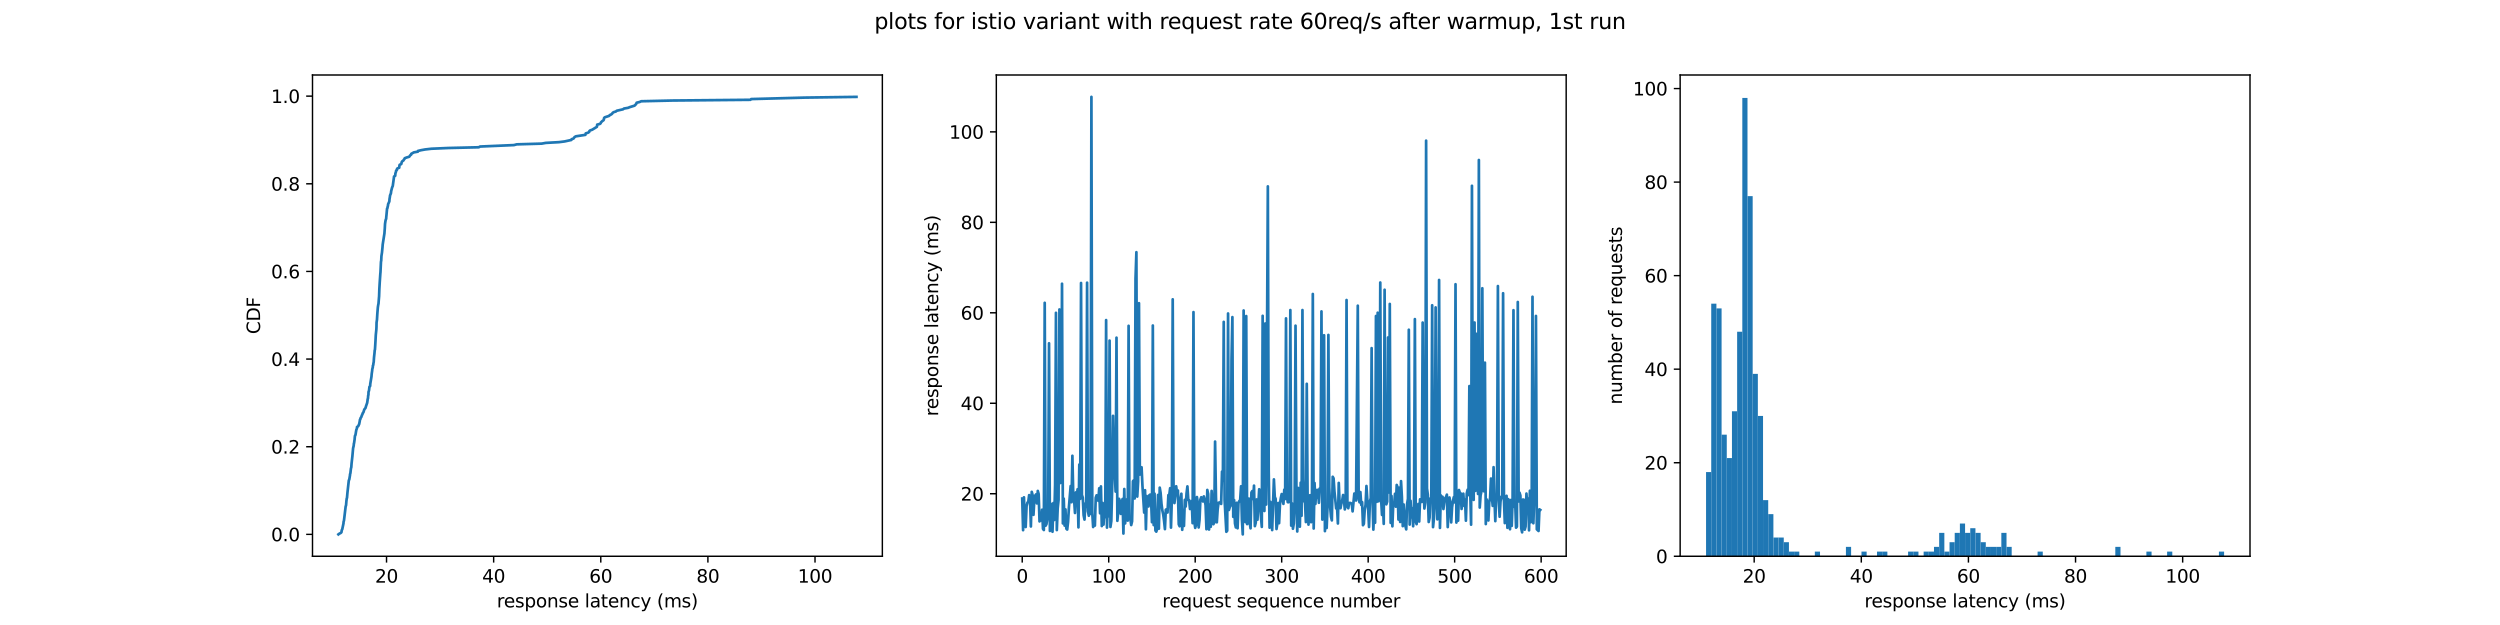 <?xml version="1.0" encoding="utf-8" standalone="no"?>
<!DOCTYPE svg PUBLIC "-//W3C//DTD SVG 1.1//EN"
  "http://www.w3.org/Graphics/SVG/1.1/DTD/svg11.dtd">
<svg xmlns:xlink="http://www.w3.org/1999/xlink" width="1382.4pt" height="345.6pt" viewBox="0 0 1382.4 345.6" xmlns="http://www.w3.org/2000/svg" version="1.1">
 <defs>
  <style type="text/css">*{stroke-linejoin: round; stroke-linecap: butt}</style>
 </defs>
 <g id="figure_1">
  <g id="patch_1">
   <path d="M 0 345.6 
L 1382.4 345.6 
L 1382.4 0 
L 0 0 
z
" style="fill: #ffffff"/>
  </g>
  <g id="axes_1">
   <g id="patch_2">
    <path d="M 172.8 307.584 
L 487.906 307.584 
L 487.906 41.472 
L 172.8 41.472 
z
" style="fill: #ffffff"/>
   </g>
   <g id="matplotlib.axis_1">
    <g id="xtick_1">
     <g id="line2d_1">
      <defs>
       <path id="mae912b98bc" d="M 0 0 
L 0 3.5 
" style="stroke: #000000; stroke-width: 0.8"/>
      </defs>
      <g>
       <use xlink:href="#mae912b98bc" x="213.737" y="307.584" style="stroke: #000000; stroke-width: 0.8"/>
      </g>
     </g>
     <g id="text_1">
      <!-- 20 -->
      <g transform="translate(207.375 322.182) scale(0.1 -0.1)">
       <defs>
        <path id="DejaVuSans-32" d="M 1228 531 
L 3431 531 
L 3431 0 
L 469 0 
L 469 531 
Q 828 903 1448 1529 
Q 2069 2156 2228 2338 
Q 2531 2678 2651 2914 
Q 2772 3150 2772 3378 
Q 2772 3750 2511 3984 
Q 2250 4219 1831 4219 
Q 1534 4219 1204 4116 
Q 875 4013 500 3803 
L 500 4441 
Q 881 4594 1212 4672 
Q 1544 4750 1819 4750 
Q 2544 4750 2975 4387 
Q 3406 4025 3406 3419 
Q 3406 3131 3298 2873 
Q 3191 2616 2906 2266 
Q 2828 2175 2409 1742 
Q 1991 1309 1228 531 
z
" transform="scale(0.016)"/>
        <path id="DejaVuSans-30" d="M 2034 4250 
Q 1547 4250 1301 3770 
Q 1056 3291 1056 2328 
Q 1056 1369 1301 889 
Q 1547 409 2034 409 
Q 2525 409 2770 889 
Q 3016 1369 3016 2328 
Q 3016 3291 2770 3770 
Q 2525 4250 2034 4250 
z
M 2034 4750 
Q 2819 4750 3233 4129 
Q 3647 3509 3647 2328 
Q 3647 1150 3233 529 
Q 2819 -91 2034 -91 
Q 1250 -91 836 529 
Q 422 1150 422 2328 
Q 422 3509 836 4129 
Q 1250 4750 2034 4750 
z
" transform="scale(0.016)"/>
       </defs>
       <use xlink:href="#DejaVuSans-32"/>
       <use xlink:href="#DejaVuSans-30" x="63.623"/>
      </g>
     </g>
    </g>
    <g id="xtick_2">
     <g id="line2d_2">
      <g>
       <use xlink:href="#mae912b98bc" x="272.971" y="307.584" style="stroke: #000000; stroke-width: 0.8"/>
      </g>
     </g>
     <g id="text_2">
      <!-- 40 -->
      <g transform="translate(266.609 322.182) scale(0.1 -0.1)">
       <defs>
        <path id="DejaVuSans-34" d="M 2419 4116 
L 825 1625 
L 2419 1625 
L 2419 4116 
z
M 2253 4666 
L 3047 4666 
L 3047 1625 
L 3713 1625 
L 3713 1100 
L 3047 1100 
L 3047 0 
L 2419 0 
L 2419 1100 
L 313 1100 
L 313 1709 
L 2253 4666 
z
" transform="scale(0.016)"/>
       </defs>
       <use xlink:href="#DejaVuSans-34"/>
       <use xlink:href="#DejaVuSans-30" x="63.623"/>
      </g>
     </g>
    </g>
    <g id="xtick_3">
     <g id="line2d_3">
      <g>
       <use xlink:href="#mae912b98bc" x="332.205" y="307.584" style="stroke: #000000; stroke-width: 0.8"/>
      </g>
     </g>
     <g id="text_3">
      <!-- 60 -->
      <g transform="translate(325.842 322.182) scale(0.1 -0.1)">
       <defs>
        <path id="DejaVuSans-36" d="M 2113 2584 
Q 1688 2584 1439 2293 
Q 1191 2003 1191 1497 
Q 1191 994 1439 701 
Q 1688 409 2113 409 
Q 2538 409 2786 701 
Q 3034 994 3034 1497 
Q 3034 2003 2786 2293 
Q 2538 2584 2113 2584 
z
M 3366 4563 
L 3366 3988 
Q 3128 4100 2886 4159 
Q 2644 4219 2406 4219 
Q 1781 4219 1451 3797 
Q 1122 3375 1075 2522 
Q 1259 2794 1537 2939 
Q 1816 3084 2150 3084 
Q 2853 3084 3261 2657 
Q 3669 2231 3669 1497 
Q 3669 778 3244 343 
Q 2819 -91 2113 -91 
Q 1303 -91 875 529 
Q 447 1150 447 2328 
Q 447 3434 972 4092 
Q 1497 4750 2381 4750 
Q 2619 4750 2861 4703 
Q 3103 4656 3366 4563 
z
" transform="scale(0.016)"/>
       </defs>
       <use xlink:href="#DejaVuSans-36"/>
       <use xlink:href="#DejaVuSans-30" x="63.623"/>
      </g>
     </g>
    </g>
    <g id="xtick_4">
     <g id="line2d_4">
      <g>
       <use xlink:href="#mae912b98bc" x="391.439" y="307.584" style="stroke: #000000; stroke-width: 0.8"/>
      </g>
     </g>
     <g id="text_4">
      <!-- 80 -->
      <g transform="translate(385.076 322.182) scale(0.1 -0.1)">
       <defs>
        <path id="DejaVuSans-38" d="M 2034 2216 
Q 1584 2216 1326 1975 
Q 1069 1734 1069 1313 
Q 1069 891 1326 650 
Q 1584 409 2034 409 
Q 2484 409 2743 651 
Q 3003 894 3003 1313 
Q 3003 1734 2745 1975 
Q 2488 2216 2034 2216 
z
M 1403 2484 
Q 997 2584 770 2862 
Q 544 3141 544 3541 
Q 544 4100 942 4425 
Q 1341 4750 2034 4750 
Q 2731 4750 3128 4425 
Q 3525 4100 3525 3541 
Q 3525 3141 3298 2862 
Q 3072 2584 2669 2484 
Q 3125 2378 3379 2068 
Q 3634 1759 3634 1313 
Q 3634 634 3220 271 
Q 2806 -91 2034 -91 
Q 1263 -91 848 271 
Q 434 634 434 1313 
Q 434 1759 690 2068 
Q 947 2378 1403 2484 
z
M 1172 3481 
Q 1172 3119 1398 2916 
Q 1625 2713 2034 2713 
Q 2441 2713 2670 2916 
Q 2900 3119 2900 3481 
Q 2900 3844 2670 4047 
Q 2441 4250 2034 4250 
Q 1625 4250 1398 4047 
Q 1172 3844 1172 3481 
z
" transform="scale(0.016)"/>
       </defs>
       <use xlink:href="#DejaVuSans-38"/>
       <use xlink:href="#DejaVuSans-30" x="63.623"/>
      </g>
     </g>
    </g>
    <g id="xtick_5">
     <g id="line2d_5">
      <g>
       <use xlink:href="#mae912b98bc" x="450.672" y="307.584" style="stroke: #000000; stroke-width: 0.8"/>
      </g>
     </g>
     <g id="text_5">
      <!-- 100 -->
      <g transform="translate(441.129 322.182) scale(0.1 -0.1)">
       <defs>
        <path id="DejaVuSans-31" d="M 794 531 
L 1825 531 
L 1825 4091 
L 703 3866 
L 703 4441 
L 1819 4666 
L 2450 4666 
L 2450 531 
L 3481 531 
L 3481 0 
L 794 0 
L 794 531 
z
" transform="scale(0.016)"/>
       </defs>
       <use xlink:href="#DejaVuSans-31"/>
       <use xlink:href="#DejaVuSans-30" x="63.623"/>
       <use xlink:href="#DejaVuSans-30" x="127.246"/>
      </g>
     </g>
    </g>
    <g id="text_6">
     <!-- response latency (ms) -->
     <g transform="translate(274.723 335.861) scale(0.1 -0.1)">
      <defs>
       <path id="DejaVuSans-72" d="M 2631 2963 
Q 2534 3019 2420 3045 
Q 2306 3072 2169 3072 
Q 1681 3072 1420 2755 
Q 1159 2438 1159 1844 
L 1159 0 
L 581 0 
L 581 3500 
L 1159 3500 
L 1159 2956 
Q 1341 3275 1631 3429 
Q 1922 3584 2338 3584 
Q 2397 3584 2469 3576 
Q 2541 3569 2628 3553 
L 2631 2963 
z
" transform="scale(0.016)"/>
       <path id="DejaVuSans-65" d="M 3597 1894 
L 3597 1613 
L 953 1613 
Q 991 1019 1311 708 
Q 1631 397 2203 397 
Q 2534 397 2845 478 
Q 3156 559 3463 722 
L 3463 178 
Q 3153 47 2828 -22 
Q 2503 -91 2169 -91 
Q 1331 -91 842 396 
Q 353 884 353 1716 
Q 353 2575 817 3079 
Q 1281 3584 2069 3584 
Q 2775 3584 3186 3129 
Q 3597 2675 3597 1894 
z
M 3022 2063 
Q 3016 2534 2758 2815 
Q 2500 3097 2075 3097 
Q 1594 3097 1305 2825 
Q 1016 2553 972 2059 
L 3022 2063 
z
" transform="scale(0.016)"/>
       <path id="DejaVuSans-73" d="M 2834 3397 
L 2834 2853 
Q 2591 2978 2328 3040 
Q 2066 3103 1784 3103 
Q 1356 3103 1142 2972 
Q 928 2841 928 2578 
Q 928 2378 1081 2264 
Q 1234 2150 1697 2047 
L 1894 2003 
Q 2506 1872 2764 1633 
Q 3022 1394 3022 966 
Q 3022 478 2636 193 
Q 2250 -91 1575 -91 
Q 1294 -91 989 -36 
Q 684 19 347 128 
L 347 722 
Q 666 556 975 473 
Q 1284 391 1588 391 
Q 1994 391 2212 530 
Q 2431 669 2431 922 
Q 2431 1156 2273 1281 
Q 2116 1406 1581 1522 
L 1381 1569 
Q 847 1681 609 1914 
Q 372 2147 372 2553 
Q 372 3047 722 3315 
Q 1072 3584 1716 3584 
Q 2034 3584 2315 3537 
Q 2597 3491 2834 3397 
z
" transform="scale(0.016)"/>
       <path id="DejaVuSans-70" d="M 1159 525 
L 1159 -1331 
L 581 -1331 
L 581 3500 
L 1159 3500 
L 1159 2969 
Q 1341 3281 1617 3432 
Q 1894 3584 2278 3584 
Q 2916 3584 3314 3078 
Q 3713 2572 3713 1747 
Q 3713 922 3314 415 
Q 2916 -91 2278 -91 
Q 1894 -91 1617 61 
Q 1341 213 1159 525 
z
M 3116 1747 
Q 3116 2381 2855 2742 
Q 2594 3103 2138 3103 
Q 1681 3103 1420 2742 
Q 1159 2381 1159 1747 
Q 1159 1113 1420 752 
Q 1681 391 2138 391 
Q 2594 391 2855 752 
Q 3116 1113 3116 1747 
z
" transform="scale(0.016)"/>
       <path id="DejaVuSans-6f" d="M 1959 3097 
Q 1497 3097 1228 2736 
Q 959 2375 959 1747 
Q 959 1119 1226 758 
Q 1494 397 1959 397 
Q 2419 397 2687 759 
Q 2956 1122 2956 1747 
Q 2956 2369 2687 2733 
Q 2419 3097 1959 3097 
z
M 1959 3584 
Q 2709 3584 3137 3096 
Q 3566 2609 3566 1747 
Q 3566 888 3137 398 
Q 2709 -91 1959 -91 
Q 1206 -91 779 398 
Q 353 888 353 1747 
Q 353 2609 779 3096 
Q 1206 3584 1959 3584 
z
" transform="scale(0.016)"/>
       <path id="DejaVuSans-6e" d="M 3513 2113 
L 3513 0 
L 2938 0 
L 2938 2094 
Q 2938 2591 2744 2837 
Q 2550 3084 2163 3084 
Q 1697 3084 1428 2787 
Q 1159 2491 1159 1978 
L 1159 0 
L 581 0 
L 581 3500 
L 1159 3500 
L 1159 2956 
Q 1366 3272 1645 3428 
Q 1925 3584 2291 3584 
Q 2894 3584 3203 3211 
Q 3513 2838 3513 2113 
z
" transform="scale(0.016)"/>
       <path id="DejaVuSans-20" transform="scale(0.016)"/>
       <path id="DejaVuSans-6c" d="M 603 4863 
L 1178 4863 
L 1178 0 
L 603 0 
L 603 4863 
z
" transform="scale(0.016)"/>
       <path id="DejaVuSans-61" d="M 2194 1759 
Q 1497 1759 1228 1600 
Q 959 1441 959 1056 
Q 959 750 1161 570 
Q 1363 391 1709 391 
Q 2188 391 2477 730 
Q 2766 1069 2766 1631 
L 2766 1759 
L 2194 1759 
z
M 3341 1997 
L 3341 0 
L 2766 0 
L 2766 531 
Q 2569 213 2275 61 
Q 1981 -91 1556 -91 
Q 1019 -91 701 211 
Q 384 513 384 1019 
Q 384 1609 779 1909 
Q 1175 2209 1959 2209 
L 2766 2209 
L 2766 2266 
Q 2766 2663 2505 2880 
Q 2244 3097 1772 3097 
Q 1472 3097 1187 3025 
Q 903 2953 641 2809 
L 641 3341 
Q 956 3463 1253 3523 
Q 1550 3584 1831 3584 
Q 2591 3584 2966 3190 
Q 3341 2797 3341 1997 
z
" transform="scale(0.016)"/>
       <path id="DejaVuSans-74" d="M 1172 4494 
L 1172 3500 
L 2356 3500 
L 2356 3053 
L 1172 3053 
L 1172 1153 
Q 1172 725 1289 603 
Q 1406 481 1766 481 
L 2356 481 
L 2356 0 
L 1766 0 
Q 1100 0 847 248 
Q 594 497 594 1153 
L 594 3053 
L 172 3053 
L 172 3500 
L 594 3500 
L 594 4494 
L 1172 4494 
z
" transform="scale(0.016)"/>
       <path id="DejaVuSans-63" d="M 3122 3366 
L 3122 2828 
Q 2878 2963 2633 3030 
Q 2388 3097 2138 3097 
Q 1578 3097 1268 2742 
Q 959 2388 959 1747 
Q 959 1106 1268 751 
Q 1578 397 2138 397 
Q 2388 397 2633 464 
Q 2878 531 3122 666 
L 3122 134 
Q 2881 22 2623 -34 
Q 2366 -91 2075 -91 
Q 1284 -91 818 406 
Q 353 903 353 1747 
Q 353 2603 823 3093 
Q 1294 3584 2113 3584 
Q 2378 3584 2631 3529 
Q 2884 3475 3122 3366 
z
" transform="scale(0.016)"/>
       <path id="DejaVuSans-79" d="M 2059 -325 
Q 1816 -950 1584 -1140 
Q 1353 -1331 966 -1331 
L 506 -1331 
L 506 -850 
L 844 -850 
Q 1081 -850 1212 -737 
Q 1344 -625 1503 -206 
L 1606 56 
L 191 3500 
L 800 3500 
L 1894 763 
L 2988 3500 
L 3597 3500 
L 2059 -325 
z
" transform="scale(0.016)"/>
       <path id="DejaVuSans-28" d="M 1984 4856 
Q 1566 4138 1362 3434 
Q 1159 2731 1159 2009 
Q 1159 1288 1364 580 
Q 1569 -128 1984 -844 
L 1484 -844 
Q 1016 -109 783 600 
Q 550 1309 550 2009 
Q 550 2706 781 3412 
Q 1013 4119 1484 4856 
L 1984 4856 
z
" transform="scale(0.016)"/>
       <path id="DejaVuSans-6d" d="M 3328 2828 
Q 3544 3216 3844 3400 
Q 4144 3584 4550 3584 
Q 5097 3584 5394 3201 
Q 5691 2819 5691 2113 
L 5691 0 
L 5113 0 
L 5113 2094 
Q 5113 2597 4934 2840 
Q 4756 3084 4391 3084 
Q 3944 3084 3684 2787 
Q 3425 2491 3425 1978 
L 3425 0 
L 2847 0 
L 2847 2094 
Q 2847 2600 2669 2842 
Q 2491 3084 2119 3084 
Q 1678 3084 1418 2786 
Q 1159 2488 1159 1978 
L 1159 0 
L 581 0 
L 581 3500 
L 1159 3500 
L 1159 2956 
Q 1356 3278 1631 3431 
Q 1906 3584 2284 3584 
Q 2666 3584 2933 3390 
Q 3200 3197 3328 2828 
z
" transform="scale(0.016)"/>
       <path id="DejaVuSans-29" d="M 513 4856 
L 1013 4856 
Q 1481 4119 1714 3412 
Q 1947 2706 1947 2009 
Q 1947 1309 1714 600 
Q 1481 -109 1013 -844 
L 513 -844 
Q 928 -128 1133 580 
Q 1338 1288 1338 2009 
Q 1338 2731 1133 3434 
Q 928 4138 513 4856 
z
" transform="scale(0.016)"/>
      </defs>
      <use xlink:href="#DejaVuSans-72"/>
      <use xlink:href="#DejaVuSans-65" x="38.863"/>
      <use xlink:href="#DejaVuSans-73" x="100.387"/>
      <use xlink:href="#DejaVuSans-70" x="152.486"/>
      <use xlink:href="#DejaVuSans-6f" x="215.963"/>
      <use xlink:href="#DejaVuSans-6e" x="277.145"/>
      <use xlink:href="#DejaVuSans-73" x="340.523"/>
      <use xlink:href="#DejaVuSans-65" x="392.623"/>
      <use xlink:href="#DejaVuSans-20" x="454.146"/>
      <use xlink:href="#DejaVuSans-6c" x="485.934"/>
      <use xlink:href="#DejaVuSans-61" x="513.717"/>
      <use xlink:href="#DejaVuSans-74" x="574.996"/>
      <use xlink:href="#DejaVuSans-65" x="614.205"/>
      <use xlink:href="#DejaVuSans-6e" x="675.729"/>
      <use xlink:href="#DejaVuSans-63" x="739.107"/>
      <use xlink:href="#DejaVuSans-79" x="794.088"/>
      <use xlink:href="#DejaVuSans-20" x="853.268"/>
      <use xlink:href="#DejaVuSans-28" x="885.055"/>
      <use xlink:href="#DejaVuSans-6d" x="924.068"/>
      <use xlink:href="#DejaVuSans-73" x="1021.48"/>
      <use xlink:href="#DejaVuSans-29" x="1073.58"/>
     </g>
    </g>
   </g>
   <g id="matplotlib.axis_2">
    <g id="ytick_1">
     <g id="line2d_6">
      <defs>
       <path id="maeb03caef9" d="M 0 0 
L -3.5 0 
" style="stroke: #000000; stroke-width: 0.8"/>
      </defs>
      <g>
       <use xlink:href="#maeb03caef9" x="172.8" y="295.488" style="stroke: #000000; stroke-width: 0.8"/>
      </g>
     </g>
     <g id="text_7">
      <!-- 0.0 -->
      <g transform="translate(149.897 299.287) scale(0.1 -0.1)">
       <defs>
        <path id="DejaVuSans-2e" d="M 684 794 
L 1344 794 
L 1344 0 
L 684 0 
L 684 794 
z
" transform="scale(0.016)"/>
       </defs>
       <use xlink:href="#DejaVuSans-30"/>
       <use xlink:href="#DejaVuSans-2e" x="63.623"/>
       <use xlink:href="#DejaVuSans-30" x="95.41"/>
      </g>
     </g>
    </g>
    <g id="ytick_2">
     <g id="line2d_7">
      <g>
       <use xlink:href="#maeb03caef9" x="172.8" y="247.023" style="stroke: #000000; stroke-width: 0.8"/>
      </g>
     </g>
     <g id="text_8">
      <!-- 0.2 -->
      <g transform="translate(149.897 250.822) scale(0.1 -0.1)">
       <use xlink:href="#DejaVuSans-30"/>
       <use xlink:href="#DejaVuSans-2e" x="63.623"/>
       <use xlink:href="#DejaVuSans-32" x="95.41"/>
      </g>
     </g>
    </g>
    <g id="ytick_3">
     <g id="line2d_8">
      <g>
       <use xlink:href="#maeb03caef9" x="172.8" y="198.558" style="stroke: #000000; stroke-width: 0.8"/>
      </g>
     </g>
     <g id="text_9">
      <!-- 0.4 -->
      <g transform="translate(149.897 202.358) scale(0.1 -0.1)">
       <use xlink:href="#DejaVuSans-30"/>
       <use xlink:href="#DejaVuSans-2e" x="63.623"/>
       <use xlink:href="#DejaVuSans-34" x="95.41"/>
      </g>
     </g>
    </g>
    <g id="ytick_4">
     <g id="line2d_9">
      <g>
       <use xlink:href="#maeb03caef9" x="172.8" y="150.094" style="stroke: #000000; stroke-width: 0.8"/>
      </g>
     </g>
     <g id="text_10">
      <!-- 0.6 -->
      <g transform="translate(149.897 153.893) scale(0.1 -0.1)">
       <use xlink:href="#DejaVuSans-30"/>
       <use xlink:href="#DejaVuSans-2e" x="63.623"/>
       <use xlink:href="#DejaVuSans-36" x="95.41"/>
      </g>
     </g>
    </g>
    <g id="ytick_5">
     <g id="line2d_10">
      <g>
       <use xlink:href="#maeb03caef9" x="172.8" y="101.629" style="stroke: #000000; stroke-width: 0.8"/>
      </g>
     </g>
     <g id="text_11">
      <!-- 0.8 -->
      <g transform="translate(149.897 105.428) scale(0.1 -0.1)">
       <use xlink:href="#DejaVuSans-30"/>
       <use xlink:href="#DejaVuSans-2e" x="63.623"/>
       <use xlink:href="#DejaVuSans-38" x="95.41"/>
      </g>
     </g>
    </g>
    <g id="ytick_6">
     <g id="line2d_11">
      <g>
       <use xlink:href="#maeb03caef9" x="172.8" y="53.164" style="stroke: #000000; stroke-width: 0.8"/>
      </g>
     </g>
     <g id="text_12">
      <!-- 1.0 -->
      <g transform="translate(149.897 56.963) scale(0.1 -0.1)">
       <use xlink:href="#DejaVuSans-31"/>
       <use xlink:href="#DejaVuSans-2e" x="63.623"/>
       <use xlink:href="#DejaVuSans-30" x="95.41"/>
      </g>
     </g>
    </g>
    <g id="text_13">
     <!-- CDF -->
     <g transform="translate(143.817 184.745) rotate(-90) scale(0.1 -0.1)">
      <defs>
       <path id="DejaVuSans-43" d="M 4122 4306 
L 4122 3641 
Q 3803 3938 3442 4084 
Q 3081 4231 2675 4231 
Q 1875 4231 1450 3742 
Q 1025 3253 1025 2328 
Q 1025 1406 1450 917 
Q 1875 428 2675 428 
Q 3081 428 3442 575 
Q 3803 722 4122 1019 
L 4122 359 
Q 3791 134 3420 21 
Q 3050 -91 2638 -91 
Q 1578 -91 968 557 
Q 359 1206 359 2328 
Q 359 3453 968 4101 
Q 1578 4750 2638 4750 
Q 3056 4750 3426 4639 
Q 3797 4528 4122 4306 
z
" transform="scale(0.016)"/>
       <path id="DejaVuSans-44" d="M 1259 4147 
L 1259 519 
L 2022 519 
Q 2988 519 3436 956 
Q 3884 1394 3884 2338 
Q 3884 3275 3436 3711 
Q 2988 4147 2022 4147 
L 1259 4147 
z
M 628 4666 
L 1925 4666 
Q 3281 4666 3915 4102 
Q 4550 3538 4550 2338 
Q 4550 1131 3912 565 
Q 3275 0 1925 0 
L 628 0 
L 628 4666 
z
" transform="scale(0.016)"/>
       <path id="DejaVuSans-46" d="M 628 4666 
L 3309 4666 
L 3309 4134 
L 1259 4134 
L 1259 2759 
L 3109 2759 
L 3109 2228 
L 1259 2228 
L 1259 0 
L 628 0 
L 628 4666 
z
" transform="scale(0.016)"/>
      </defs>
      <use xlink:href="#DejaVuSans-43"/>
      <use xlink:href="#DejaVuSans-44" x="69.824"/>
      <use xlink:href="#DejaVuSans-46" x="146.826"/>
     </g>
    </g>
   </g>
   <g id="line2d_12">
    <path d="M 187.123 295.488 
L 187.664 295.084 
L 188.454 294.68 
L 188.826 294.276 
L 188.92 293.469 
L 189.021 293.065 
L 189.251 292.661 
L 189.931 289.43 
L 189.976 288.622 
L 190.206 287.814 
L 190.401 286.199 
L 191.116 280.141 
L 191.359 279.333 
L 191.559 276.91 
L 191.671 276.102 
L 191.706 275.698 
L 191.874 275.294 
L 192.118 272.467 
L 192.884 265.601 
L 193.123 265.198 
L 193.536 262.774 
L 193.538 262.37 
L 193.765 261.563 
L 194.039 259.139 
L 194.253 258.332 
L 194.403 256.312 
L 194.855 252.274 
L 195.251 247.831 
L 195.546 246.619 
L 195.642 245.812 
L 195.654 245.408 
L 195.789 245.004 
L 195.902 244.196 
L 196.087 242.984 
L 196.181 241.773 
L 196.289 240.965 
L 196.539 240.561 
L 196.695 239.754 
L 196.806 238.946 
L 196.953 238.138 
L 197.017 237.734 
L 197.349 236.926 
L 197.416 236.119 
L 198.038 235.715 
L 198.604 234.503 
L 198.768 233.695 
L 198.925 232.888 
L 199.035 232.08 
L 199.314 231.676 
L 199.334 231.272 
L 199.86 230.464 
L 199.923 230.061 
L 200.174 229.657 
L 200.216 229.253 
L 200.537 228.849 
L 200.545 228.445 
L 200.938 228.041 
L 201.438 226.426 
L 202.099 225.618 
L 202.45 224.406 
L 203.023 222.791 
L 203.265 221.175 
L 203.271 220.771 
L 203.456 220.368 
L 203.586 218.752 
L 203.724 218.348 
L 203.777 216.733 
L 204.053 215.925 
L 204.238 214.31 
L 204.256 213.906 
L 204.678 213.502 
L 204.736 212.29 
L 205.408 208.251 
L 205.546 206.636 
L 205.786 205.02 
L 205.846 204.213 
L 206.153 203.001 
L 206.194 202.193 
L 206.405 201.789 
L 206.474 200.982 
L 206.65 200.174 
L 206.804 197.751 
L 207.071 195.327 
L 207.203 193.712 
L 207.329 193.308 
L 207.465 191.289 
L 207.632 188.462 
L 207.797 185.231 
L 208.042 182.807 
L 208.115 182 
L 208.172 180.788 
L 208.223 178.365 
L 208.453 176.749 
L 208.675 173.114 
L 208.943 169.883 
L 209.128 168.672 
L 209.298 167.864 
L 209.518 165.037 
L 209.623 163.825 
L 209.765 159.787 
L 209.952 156.556 
L 210.306 151.305 
L 210.389 150.498 
L 210.653 144.843 
L 210.801 144.036 
L 210.916 141.612 
L 211.224 139.593 
L 211.501 136.766 
L 211.626 135.15 
L 211.751 134.343 
L 212.571 129.092 
L 212.778 126.265 
L 212.902 123.842 
L 213.137 122.226 
L 213.315 121.419 
L 213.522 121.015 
L 213.604 119.803 
L 213.696 118.995 
L 214.029 115.361 
L 214.288 114.957 
L 214.297 114.553 
L 214.521 113.745 
L 214.6 112.937 
L 215.14 111.726 
L 215.294 111.322 
L 215.379 110.11 
L 215.585 108.899 
L 215.679 108.091 
L 216.158 106.879 
L 216.304 105.668 
L 216.825 103.648 
L 217.181 102.841 
L 217.399 101.225 
L 217.516 100.417 
L 217.894 97.59 
L 218.531 97.186 
L 218.62 95.975 
L 219.008 94.763 
L 219.032 94.359 
L 219.479 93.955 
L 219.486 93.551 
L 219.707 93.148 
L 220.75 92.744 
L 220.872 91.532 
L 220.982 91.128 
L 221.867 90.724 
L 222.185 89.513 
L 222.52 89.109 
L 223.13 88.705 
L 223.301 88.301 
L 223.677 87.897 
L 223.791 87.493 
L 224.842 87.089 
L 226.282 86.686 
L 226.842 85.878 
L 227.388 85.474 
L 227.394 85.07 
L 228.84 84.262 
L 231.059 83.858 
L 231.122 83.455 
L 232.845 83.051 
L 235.067 82.647 
L 238.59 82.243 
L 247.887 81.839 
L 264.735 81.435 
L 265.455 81.031 
L 284.219 80.224 
L 285.713 79.82 
L 299.561 79.416 
L 301.786 79.012 
L 309.071 78.608 
L 312.231 78.204 
L 315.914 77.397 
L 316.053 76.993 
L 317.151 76.589 
L 317.718 75.781 
L 318.452 75.377 
L 323.682 74.569 
L 323.883 73.762 
L 325.198 73.358 
L 325.808 72.954 
L 325.847 72.55 
L 326.259 72.146 
L 327.428 71.742 
L 330.064 70.127 
L 330.222 68.915 
L 331.751 68.511 
L 332.192 68.107 
L 332.263 67.704 
L 333.114 66.896 
L 333.718 66.492 
L 333.919 66.088 
L 334.002 65.28 
L 334.396 64.876 
L 336.853 64.069 
L 337.136 63.665 
L 338.001 63.261 
L 338.494 62.857 
L 338.735 62.453 
L 339.276 62.049 
L 340.569 61.645 
L 341.031 61.242 
L 344.524 60.434 
L 345.01 60.03 
L 347.298 59.626 
L 348.278 59.222 
L 350.905 58.414 
L 351.235 58.011 
L 351.721 57.607 
L 352.036 56.799 
L 353.699 56.395 
L 354.569 55.991 
L 371.882 55.587 
L 414.975 55.183 
L 415.36 54.78 
L 444.929 53.972 
L 473.583 53.568 
L 473.583 53.568 
" clip-path="url(#p4852e2c282)" style="fill: none; stroke: #1f77b4; stroke-width: 1.5; stroke-linecap: square"/>
   </g>
   <g id="patch_3">
    <path d="M 172.8 307.584 
L 172.8 41.472 
" style="fill: none; stroke: #000000; stroke-width: 0.8; stroke-linejoin: miter; stroke-linecap: square"/>
   </g>
   <g id="patch_4">
    <path d="M 487.906 307.584 
L 487.906 41.472 
" style="fill: none; stroke: #000000; stroke-width: 0.8; stroke-linejoin: miter; stroke-linecap: square"/>
   </g>
   <g id="patch_5">
    <path d="M 172.8 307.584 
L 487.906 307.584 
" style="fill: none; stroke: #000000; stroke-width: 0.8; stroke-linejoin: miter; stroke-linecap: square"/>
   </g>
   <g id="patch_6">
    <path d="M 172.8 41.472 
L 487.906 41.472 
" style="fill: none; stroke: #000000; stroke-width: 0.8; stroke-linejoin: miter; stroke-linecap: square"/>
   </g>
  </g>
  <g id="axes_2">
   <g id="patch_7">
    <path d="M 550.927 307.584 
L 866.033 307.584 
L 866.033 41.472 
L 550.927 41.472 
z
" style="fill: #ffffff"/>
   </g>
   <g id="matplotlib.axis_3">
    <g id="xtick_6">
     <g id="line2d_13">
      <g>
       <use xlink:href="#mae912b98bc" x="565.25" y="307.584" style="stroke: #000000; stroke-width: 0.8"/>
      </g>
     </g>
     <g id="text_14">
      <!-- 0 -->
      <g transform="translate(562.069 322.182) scale(0.1 -0.1)">
       <use xlink:href="#DejaVuSans-30"/>
      </g>
     </g>
    </g>
    <g id="xtick_7">
     <g id="line2d_14">
      <g>
       <use xlink:href="#mae912b98bc" x="613.073" y="307.584" style="stroke: #000000; stroke-width: 0.8"/>
      </g>
     </g>
     <g id="text_15">
      <!-- 100 -->
      <g transform="translate(603.529 322.182) scale(0.1 -0.1)">
       <use xlink:href="#DejaVuSans-31"/>
       <use xlink:href="#DejaVuSans-30" x="63.623"/>
       <use xlink:href="#DejaVuSans-30" x="127.246"/>
      </g>
     </g>
    </g>
    <g id="xtick_8">
     <g id="line2d_15">
      <g>
       <use xlink:href="#mae912b98bc" x="660.896" y="307.584" style="stroke: #000000; stroke-width: 0.8"/>
      </g>
     </g>
     <g id="text_16">
      <!-- 200 -->
      <g transform="translate(651.352 322.182) scale(0.1 -0.1)">
       <use xlink:href="#DejaVuSans-32"/>
       <use xlink:href="#DejaVuSans-30" x="63.623"/>
       <use xlink:href="#DejaVuSans-30" x="127.246"/>
      </g>
     </g>
    </g>
    <g id="xtick_9">
     <g id="line2d_16">
      <g>
       <use xlink:href="#mae912b98bc" x="708.719" y="307.584" style="stroke: #000000; stroke-width: 0.8"/>
      </g>
     </g>
     <g id="text_17">
      <!-- 300 -->
      <g transform="translate(699.175 322.182) scale(0.1 -0.1)">
       <defs>
        <path id="DejaVuSans-33" d="M 2597 2516 
Q 3050 2419 3304 2112 
Q 3559 1806 3559 1356 
Q 3559 666 3084 287 
Q 2609 -91 1734 -91 
Q 1441 -91 1130 -33 
Q 819 25 488 141 
L 488 750 
Q 750 597 1062 519 
Q 1375 441 1716 441 
Q 2309 441 2620 675 
Q 2931 909 2931 1356 
Q 2931 1769 2642 2001 
Q 2353 2234 1838 2234 
L 1294 2234 
L 1294 2753 
L 1863 2753 
Q 2328 2753 2575 2939 
Q 2822 3125 2822 3475 
Q 2822 3834 2567 4026 
Q 2313 4219 1838 4219 
Q 1578 4219 1281 4162 
Q 984 4106 628 3988 
L 628 4550 
Q 988 4650 1302 4700 
Q 1616 4750 1894 4750 
Q 2613 4750 3031 4423 
Q 3450 4097 3450 3541 
Q 3450 3153 3228 2886 
Q 3006 2619 2597 2516 
z
" transform="scale(0.016)"/>
       </defs>
       <use xlink:href="#DejaVuSans-33"/>
       <use xlink:href="#DejaVuSans-30" x="63.623"/>
       <use xlink:href="#DejaVuSans-30" x="127.246"/>
      </g>
     </g>
    </g>
    <g id="xtick_10">
     <g id="line2d_17">
      <g>
       <use xlink:href="#mae912b98bc" x="756.542" y="307.584" style="stroke: #000000; stroke-width: 0.8"/>
      </g>
     </g>
     <g id="text_18">
      <!-- 400 -->
      <g transform="translate(746.998 322.182) scale(0.1 -0.1)">
       <use xlink:href="#DejaVuSans-34"/>
       <use xlink:href="#DejaVuSans-30" x="63.623"/>
       <use xlink:href="#DejaVuSans-30" x="127.246"/>
      </g>
     </g>
    </g>
    <g id="xtick_11">
     <g id="line2d_18">
      <g>
       <use xlink:href="#mae912b98bc" x="804.365" y="307.584" style="stroke: #000000; stroke-width: 0.8"/>
      </g>
     </g>
     <g id="text_19">
      <!-- 500 -->
      <g transform="translate(794.821 322.182) scale(0.1 -0.1)">
       <defs>
        <path id="DejaVuSans-35" d="M 691 4666 
L 3169 4666 
L 3169 4134 
L 1269 4134 
L 1269 2991 
Q 1406 3038 1543 3061 
Q 1681 3084 1819 3084 
Q 2600 3084 3056 2656 
Q 3513 2228 3513 1497 
Q 3513 744 3044 326 
Q 2575 -91 1722 -91 
Q 1428 -91 1123 -41 
Q 819 9 494 109 
L 494 744 
Q 775 591 1075 516 
Q 1375 441 1709 441 
Q 2250 441 2565 725 
Q 2881 1009 2881 1497 
Q 2881 1984 2565 2268 
Q 2250 2553 1709 2553 
Q 1456 2553 1204 2497 
Q 953 2441 691 2322 
L 691 4666 
z
" transform="scale(0.016)"/>
       </defs>
       <use xlink:href="#DejaVuSans-35"/>
       <use xlink:href="#DejaVuSans-30" x="63.623"/>
       <use xlink:href="#DejaVuSans-30" x="127.246"/>
      </g>
     </g>
    </g>
    <g id="xtick_12">
     <g id="line2d_19">
      <g>
       <use xlink:href="#mae912b98bc" x="852.188" y="307.584" style="stroke: #000000; stroke-width: 0.8"/>
      </g>
     </g>
     <g id="text_20">
      <!-- 600 -->
      <g transform="translate(842.644 322.182) scale(0.1 -0.1)">
       <use xlink:href="#DejaVuSans-36"/>
       <use xlink:href="#DejaVuSans-30" x="63.623"/>
       <use xlink:href="#DejaVuSans-30" x="127.246"/>
      </g>
     </g>
    </g>
    <g id="text_21">
     <!-- request sequence number -->
     <g transform="translate(642.689 335.861) scale(0.1 -0.1)">
      <defs>
       <path id="DejaVuSans-71" d="M 947 1747 
Q 947 1113 1208 752 
Q 1469 391 1925 391 
Q 2381 391 2643 752 
Q 2906 1113 2906 1747 
Q 2906 2381 2643 2742 
Q 2381 3103 1925 3103 
Q 1469 3103 1208 2742 
Q 947 2381 947 1747 
z
M 2906 525 
Q 2725 213 2448 61 
Q 2172 -91 1784 -91 
Q 1150 -91 751 415 
Q 353 922 353 1747 
Q 353 2572 751 3078 
Q 1150 3584 1784 3584 
Q 2172 3584 2448 3432 
Q 2725 3281 2906 2969 
L 2906 3500 
L 3481 3500 
L 3481 -1331 
L 2906 -1331 
L 2906 525 
z
" transform="scale(0.016)"/>
       <path id="DejaVuSans-75" d="M 544 1381 
L 544 3500 
L 1119 3500 
L 1119 1403 
Q 1119 906 1312 657 
Q 1506 409 1894 409 
Q 2359 409 2629 706 
Q 2900 1003 2900 1516 
L 2900 3500 
L 3475 3500 
L 3475 0 
L 2900 0 
L 2900 538 
Q 2691 219 2414 64 
Q 2138 -91 1772 -91 
Q 1169 -91 856 284 
Q 544 659 544 1381 
z
M 1991 3584 
L 1991 3584 
z
" transform="scale(0.016)"/>
       <path id="DejaVuSans-62" d="M 3116 1747 
Q 3116 2381 2855 2742 
Q 2594 3103 2138 3103 
Q 1681 3103 1420 2742 
Q 1159 2381 1159 1747 
Q 1159 1113 1420 752 
Q 1681 391 2138 391 
Q 2594 391 2855 752 
Q 3116 1113 3116 1747 
z
M 1159 2969 
Q 1341 3281 1617 3432 
Q 1894 3584 2278 3584 
Q 2916 3584 3314 3078 
Q 3713 2572 3713 1747 
Q 3713 922 3314 415 
Q 2916 -91 2278 -91 
Q 1894 -91 1617 61 
Q 1341 213 1159 525 
L 1159 0 
L 581 0 
L 581 4863 
L 1159 4863 
L 1159 2969 
z
" transform="scale(0.016)"/>
      </defs>
      <use xlink:href="#DejaVuSans-72"/>
      <use xlink:href="#DejaVuSans-65" x="38.863"/>
      <use xlink:href="#DejaVuSans-71" x="100.387"/>
      <use xlink:href="#DejaVuSans-75" x="163.863"/>
      <use xlink:href="#DejaVuSans-65" x="227.242"/>
      <use xlink:href="#DejaVuSans-73" x="288.766"/>
      <use xlink:href="#DejaVuSans-74" x="340.865"/>
      <use xlink:href="#DejaVuSans-20" x="380.074"/>
      <use xlink:href="#DejaVuSans-73" x="411.861"/>
      <use xlink:href="#DejaVuSans-65" x="463.961"/>
      <use xlink:href="#DejaVuSans-71" x="525.484"/>
      <use xlink:href="#DejaVuSans-75" x="588.961"/>
      <use xlink:href="#DejaVuSans-65" x="652.34"/>
      <use xlink:href="#DejaVuSans-6e" x="713.863"/>
      <use xlink:href="#DejaVuSans-63" x="777.242"/>
      <use xlink:href="#DejaVuSans-65" x="832.223"/>
      <use xlink:href="#DejaVuSans-20" x="893.746"/>
      <use xlink:href="#DejaVuSans-6e" x="925.533"/>
      <use xlink:href="#DejaVuSans-75" x="988.912"/>
      <use xlink:href="#DejaVuSans-6d" x="1052.291"/>
      <use xlink:href="#DejaVuSans-62" x="1149.703"/>
      <use xlink:href="#DejaVuSans-65" x="1213.18"/>
      <use xlink:href="#DejaVuSans-72" x="1274.703"/>
     </g>
    </g>
   </g>
   <g id="matplotlib.axis_4">
    <g id="ytick_7">
     <g id="line2d_20">
      <g>
       <use xlink:href="#maeb03caef9" x="550.927" y="273.012" style="stroke: #000000; stroke-width: 0.8"/>
      </g>
     </g>
     <g id="text_22">
      <!-- 20 -->
      <g transform="translate(531.202 276.811) scale(0.1 -0.1)">
       <use xlink:href="#DejaVuSans-32"/>
       <use xlink:href="#DejaVuSans-30" x="63.623"/>
      </g>
     </g>
    </g>
    <g id="ytick_8">
     <g id="line2d_21">
      <g>
       <use xlink:href="#maeb03caef9" x="550.927" y="222.988" style="stroke: #000000; stroke-width: 0.8"/>
      </g>
     </g>
     <g id="text_23">
      <!-- 40 -->
      <g transform="translate(531.202 226.787) scale(0.1 -0.1)">
       <use xlink:href="#DejaVuSans-34"/>
       <use xlink:href="#DejaVuSans-30" x="63.623"/>
      </g>
     </g>
    </g>
    <g id="ytick_9">
     <g id="line2d_22">
      <g>
       <use xlink:href="#maeb03caef9" x="550.927" y="172.964" style="stroke: #000000; stroke-width: 0.8"/>
      </g>
     </g>
     <g id="text_24">
      <!-- 60 -->
      <g transform="translate(531.202 176.763) scale(0.1 -0.1)">
       <use xlink:href="#DejaVuSans-36"/>
       <use xlink:href="#DejaVuSans-30" x="63.623"/>
      </g>
     </g>
    </g>
    <g id="ytick_10">
     <g id="line2d_23">
      <g>
       <use xlink:href="#maeb03caef9" x="550.927" y="122.94" style="stroke: #000000; stroke-width: 0.8"/>
      </g>
     </g>
     <g id="text_25">
      <!-- 80 -->
      <g transform="translate(531.202 126.739) scale(0.1 -0.1)">
       <use xlink:href="#DejaVuSans-38"/>
       <use xlink:href="#DejaVuSans-30" x="63.623"/>
      </g>
     </g>
    </g>
    <g id="ytick_11">
     <g id="line2d_24">
      <g>
       <use xlink:href="#maeb03caef9" x="550.927" y="72.916" style="stroke: #000000; stroke-width: 0.8"/>
      </g>
     </g>
     <g id="text_26">
      <!-- 100 -->
      <g transform="translate(524.84 76.715) scale(0.1 -0.1)">
       <use xlink:href="#DejaVuSans-31"/>
       <use xlink:href="#DejaVuSans-30" x="63.623"/>
       <use xlink:href="#DejaVuSans-30" x="127.246"/>
      </g>
     </g>
    </g>
    <g id="text_27">
     <!-- response latency (ms) -->
     <g transform="translate(518.76 230.158) rotate(-90) scale(0.1 -0.1)">
      <use xlink:href="#DejaVuSans-72"/>
      <use xlink:href="#DejaVuSans-65" x="38.863"/>
      <use xlink:href="#DejaVuSans-73" x="100.387"/>
      <use xlink:href="#DejaVuSans-70" x="152.486"/>
      <use xlink:href="#DejaVuSans-6f" x="215.963"/>
      <use xlink:href="#DejaVuSans-6e" x="277.145"/>
      <use xlink:href="#DejaVuSans-73" x="340.523"/>
      <use xlink:href="#DejaVuSans-65" x="392.623"/>
      <use xlink:href="#DejaVuSans-20" x="454.146"/>
      <use xlink:href="#DejaVuSans-6c" x="485.934"/>
      <use xlink:href="#DejaVuSans-61" x="513.717"/>
      <use xlink:href="#DejaVuSans-74" x="574.996"/>
      <use xlink:href="#DejaVuSans-65" x="614.205"/>
      <use xlink:href="#DejaVuSans-6e" x="675.729"/>
      <use xlink:href="#DejaVuSans-63" x="739.107"/>
      <use xlink:href="#DejaVuSans-79" x="794.088"/>
      <use xlink:href="#DejaVuSans-20" x="853.268"/>
      <use xlink:href="#DejaVuSans-28" x="885.055"/>
      <use xlink:href="#DejaVuSans-6d" x="924.068"/>
      <use xlink:href="#DejaVuSans-73" x="1021.48"/>
      <use xlink:href="#DejaVuSans-29" x="1073.58"/>
     </g>
    </g>
   </g>
   <g id="line2d_25">
    <path d="M 565.25 275.672 
L 565.728 293.161 
L 566.207 274.99 
L 566.685 288.283 
L 567.163 291.41 
L 567.641 279.929 
L 568.119 277.947 
L 568.598 277.444 
L 569.076 273.788 
L 569.554 275.917 
L 570.032 291.115 
L 570.511 271.976 
L 570.989 273.789 
L 571.467 284.679 
L 571.945 276.24 
L 572.424 274.025 
L 572.902 273.369 
L 573.38 278.371 
L 573.858 271.455 
L 574.336 273.188 
L 574.815 288.312 
L 575.293 285.541 
L 575.771 287.838 
L 576.249 281.856 
L 576.728 292.448 
L 577.206 293.079 
L 577.684 167.449 
L 578.162 290.696 
L 578.64 289.833 
L 579.119 286.81 
L 579.597 283.055 
L 580.075 189.832 
L 580.553 293.587 
L 581.032 278.53 
L 581.51 282.4 
L 581.988 294.029 
L 582.466 278.158 
L 582.945 287.536 
L 583.423 268.157 
L 583.901 172.975 
L 584.379 293.114 
L 584.857 281.1 
L 585.336 276.459 
L 585.814 171.113 
L 586.292 267.09 
L 586.77 261.479 
L 587.249 156.893 
L 587.727 289.435 
L 588.205 275.716 
L 588.683 290.623 
L 589.162 281.678 
L 589.64 292.354 
L 590.118 292.825 
L 590.596 288.624 
L 591.074 280.469 
L 592.031 268.774 
L 592.509 277.708 
L 592.987 252.023 
L 593.466 273.729 
L 593.944 276.395 
L 594.422 283.649 
L 594.9 272.283 
L 595.379 275.459 
L 595.857 270.546 
L 596.335 291.618 
L 596.813 256.875 
L 597.291 275.843 
L 597.77 156.482 
L 598.248 273.69 
L 598.726 275.153 
L 599.204 284.932 
L 599.683 287.311 
L 600.161 278.416 
L 600.639 280.295 
L 601.117 156.319 
L 601.596 282.707 
L 602.074 285.176 
L 602.552 277.326 
L 603.03 284.153 
L 603.508 53.568 
L 603.987 283.714 
L 604.465 291.423 
L 604.943 288.932 
L 605.421 290.642 
L 605.9 275.239 
L 606.378 273.884 
L 606.856 276.484 
L 607.334 276.912 
L 607.813 270.01 
L 608.291 283.821 
L 608.769 268.964 
L 609.247 290.899 
L 609.725 278.102 
L 610.204 290.07 
L 610.682 281.862 
L 611.16 285.967 
L 611.638 176.999 
L 612.117 291.742 
L 612.595 278.22 
L 613.073 285.521 
L 613.551 188.333 
L 614.03 291.385 
L 614.508 288.074 
L 614.986 269.587 
L 615.464 229.944 
L 615.942 254.998 
L 616.421 262.226 
L 616.899 271.827 
L 617.377 186.722 
L 617.855 287.991 
L 618.334 282.84 
L 618.812 275.84 
L 619.29 277.149 
L 619.768 284.16 
L 620.247 278.381 
L 620.725 275.909 
L 621.203 295.031 
L 621.681 270.404 
L 622.159 289.433 
L 622.638 279.853 
L 623.116 276.104 
L 623.594 287.88 
L 624.072 180.162 
L 624.551 286.966 
L 625.029 286.852 
L 625.507 290.325 
L 625.985 288.293 
L 626.464 266.082 
L 626.942 265.595 
L 627.42 275.637 
L 627.898 154.077 
L 628.376 139.456 
L 628.855 274.587 
L 629.333 266.146 
L 629.811 167.653 
L 630.289 262.418 
L 630.768 261.484 
L 631.246 258.384 
L 631.724 268.561 
L 632.681 283.431 
L 633.159 271.073 
L 633.637 292.673 
L 634.115 274.294 
L 634.593 279.727 
L 635.072 280.046 
L 635.55 273.822 
L 636.028 273.479 
L 636.506 276.601 
L 636.985 288.748 
L 637.463 179.992 
L 637.941 290.347 
L 638.419 272.974 
L 638.898 293.373 
L 639.376 293.971 
L 639.854 292.522 
L 640.332 273.676 
L 640.81 292.336 
L 641.289 269.647 
L 641.767 272.546 
L 642.245 278.553 
L 642.723 282.211 
L 643.202 284.431 
L 643.68 287.998 
L 644.158 292.582 
L 644.636 281.851 
L 645.114 281.585 
L 645.593 283.399 
L 646.071 273.775 
L 646.549 273.89 
L 647.027 269.959 
L 647.506 291.753 
L 647.984 275.616 
L 648.462 165.51 
L 648.94 275.007 
L 649.419 278.168 
L 649.897 274.422 
L 650.375 268.889 
L 650.853 272.766 
L 651.331 271.232 
L 651.81 289.944 
L 652.288 290.997 
L 652.766 276.137 
L 653.244 273.016 
L 653.723 292.974 
L 654.201 282.06 
L 654.679 290.814 
L 655.157 276.389 
L 655.636 280.088 
L 656.114 272.839 
L 656.592 268.957 
L 657.07 276.431 
L 657.548 276.575 
L 658.027 281.459 
L 658.983 277.017 
L 659.461 289.286 
L 659.94 172.581 
L 660.418 288.508 
L 660.896 291.888 
L 661.374 290.29 
L 661.853 274.847 
L 662.331 277.935 
L 662.809 291.655 
L 663.287 287.507 
L 663.765 276.214 
L 664.244 274.975 
L 664.722 275.521 
L 665.2 277.297 
L 665.678 274.48 
L 666.157 276.257 
L 666.635 279.382 
L 667.113 292.644 
L 667.591 270.925 
L 668.07 273.194 
L 668.548 292.809 
L 669.026 278.989 
L 669.504 291.27 
L 669.982 271.451 
L 670.461 279.453 
L 670.939 289.878 
L 671.417 289.086 
L 671.895 244.172 
L 672.374 274.705 
L 672.852 288.814 
L 673.33 281.435 
L 673.808 277.972 
L 674.287 278.177 
L 674.765 277.604 
L 675.243 278.641 
L 675.721 260.772 
L 676.199 265.878 
L 676.678 177.985 
L 677.156 276.48 
L 678.112 294.049 
L 678.591 293.499 
L 679.069 173.347 
L 679.547 281.983 
L 680.025 280.408 
L 680.504 279.577 
L 680.982 198.653 
L 681.46 175.351 
L 681.938 285.792 
L 682.416 276.514 
L 682.895 289.444 
L 683.373 291.648 
L 683.851 278.028 
L 684.329 292.116 
L 684.808 278.278 
L 685.286 277.061 
L 685.764 276.49 
L 686.242 268.891 
L 686.721 287.132 
L 687.199 295.488 
L 687.677 171.686 
L 688.155 280.614 
L 688.633 288.706 
L 689.112 174.772 
L 689.59 289.806 
L 690.068 289.196 
L 690.546 275.691 
L 691.025 289.01 
L 691.503 292.152 
L 691.981 272.35 
L 692.459 271.549 
L 692.938 275.978 
L 693.416 268.54 
L 693.894 290.923 
L 694.372 289.068 
L 694.85 276.172 
L 695.329 287.404 
L 696.285 270.534 
L 696.763 276.742 
L 697.242 285.466 
L 697.72 291.343 
L 698.198 174.639 
L 698.676 277.71 
L 699.155 282.544 
L 699.633 178.881 
L 700.111 278.988 
L 701.067 103.063 
L 701.546 260.257 
L 702.024 291.783 
L 702.502 277.489 
L 702.98 278.997 
L 703.459 293.117 
L 704.415 265.079 
L 704.893 274.794 
L 705.372 275.822 
L 705.85 292.53 
L 706.328 289.457 
L 706.806 278.132 
L 707.284 289.293 
L 707.763 278.816 
L 708.241 275.426 
L 708.719 273.193 
L 709.676 278.625 
L 710.154 270.772 
L 710.632 275.939 
L 711.11 176.047 
L 711.588 273.997 
L 712.067 277.673 
L 712.545 277.716 
L 713.023 277.116 
L 713.501 171.453 
L 713.98 290.633 
L 714.458 278.353 
L 714.936 292.365 
L 715.414 289.51 
L 715.893 277.682 
L 716.371 180.086 
L 716.849 267.97 
L 717.327 293.885 
L 717.805 269.821 
L 718.762 291.231 
L 719.24 266.894 
L 719.718 285.192 
L 720.197 171.446 
L 720.675 264.935 
L 721.153 277.149 
L 721.631 278.128 
L 722.11 288.683 
L 722.588 212.227 
L 723.066 277.27 
L 723.544 290.095 
L 724.022 273.984 
L 724.501 273.835 
L 724.979 288.749 
L 725.457 277.412 
L 725.935 162.56 
L 726.414 292.241 
L 726.892 267.083 
L 727.37 278.646 
L 727.848 270.954 
L 728.327 275.152 
L 728.805 270.844 
L 729.283 278.037 
L 729.761 270.103 
L 730.239 269.83 
L 730.718 172.196 
L 731.196 287.311 
L 731.674 281.459 
L 732.152 185.378 
L 732.631 293.691 
L 733.109 280.206 
L 733.587 291.965 
L 734.065 279.936 
L 734.544 185.198 
L 735.022 269.583 
L 735.5 280.036 
L 735.978 285.654 
L 736.456 287.748 
L 736.935 263.634 
L 737.413 264.521 
L 737.891 271.69 
L 738.848 281.137 
L 739.326 280.246 
L 739.804 289.466 
L 740.282 267.029 
L 740.761 278.913 
L 741.239 281.019 
L 741.717 278.424 
L 742.195 276.681 
L 742.673 273.717 
L 743.152 276.662 
L 743.63 281.694 
L 744.108 279.03 
L 744.586 165.9 
L 745.065 279.862 
L 745.543 281.034 
L 746.021 278.172 
L 746.499 278.072 
L 746.978 278.219 
L 747.456 278.583 
L 747.934 282.766 
L 748.89 272.906 
L 749.369 274.044 
L 749.847 276.761 
L 750.803 169.039 
L 751.282 275.492 
L 751.76 277.76 
L 752.238 272.101 
L 752.716 279.195 
L 753.195 277.669 
L 753.673 290.421 
L 754.151 289.648 
L 754.629 282.094 
L 755.107 279.146 
L 755.586 268.738 
L 756.064 276.308 
L 756.542 281.292 
L 757.02 291.397 
L 757.499 277.245 
L 757.977 275.485 
L 758.455 192.501 
L 758.933 275.796 
L 759.412 292.864 
L 759.89 280.627 
L 760.368 289.049 
L 760.846 174.755 
L 761.324 277.475 
L 761.803 172.915 
L 762.281 277.189 
L 762.759 270.254 
L 763.237 156.217 
L 763.716 276.285 
L 764.194 284.732 
L 764.672 277.287 
L 765.15 289.671 
L 765.629 160.218 
L 766.107 274.89 
L 766.585 278.867 
L 767.063 277.359 
L 767.541 186.605 
L 768.02 272.342 
L 768.498 168.069 
L 768.976 289.128 
L 769.454 274.247 
L 769.933 291.037 
L 770.411 278.309 
L 770.889 279.417 
L 771.367 273.046 
L 771.846 280.178 
L 772.324 268.163 
L 772.802 269.507 
L 773.28 287.292 
L 773.758 269.675 
L 774.237 288.624 
L 774.715 266.055 
L 775.193 274.91 
L 775.671 290.934 
L 776.15 278.948 
L 777.106 290.755 
L 777.584 292.72 
L 778.062 278.67 
L 778.541 275.83 
L 779.019 182.33 
L 779.497 290.072 
L 779.975 276.904 
L 780.454 286.089 
L 780.932 281.046 
L 781.41 290.99 
L 781.888 279.204 
L 782.367 176.456 
L 782.845 288.375 
L 783.323 289.842 
L 783.801 280.663 
L 784.279 278.658 
L 784.758 288.38 
L 785.236 276.1 
L 785.714 276.664 
L 786.192 277.564 
L 786.671 178.367 
L 787.149 266.986 
L 787.627 281.191 
L 788.105 277.824 
L 788.584 77.766 
L 789.062 270.076 
L 789.54 273.663 
L 790.018 288.636 
L 790.496 286.27 
L 790.975 275.632 
L 791.453 275.134 
L 791.931 168.8 
L 792.409 291.476 
L 792.888 286.796 
L 793.366 269.78 
L 793.844 169.983 
L 794.322 276.01 
L 794.801 287.186 
L 795.279 275.795 
L 795.757 154.812 
L 796.235 291.911 
L 796.713 273.931 
L 797.192 275.662 
L 797.67 274.69 
L 798.148 281.468 
L 798.626 277.819 
L 799.105 275.412 
L 799.583 274.919 
L 800.061 273.519 
L 800.539 291.457 
L 801.018 281.665 
L 801.496 275.09 
L 801.974 277.983 
L 802.452 288.863 
L 802.93 280.548 
L 803.409 277.118 
L 803.887 274.9 
L 804.365 277.822 
L 804.843 157.171 
L 805.322 288.959 
L 805.8 275.766 
L 806.278 287.912 
L 806.756 270.967 
L 807.235 272.539 
L 807.713 272.816 
L 808.191 281.424 
L 808.669 276.429 
L 809.147 272.963 
L 809.626 279.751 
L 810.104 276.191 
L 810.582 287.918 
L 811.06 272.877 
L 811.539 270.769 
L 812.017 273.76 
L 812.495 213.489 
L 812.973 271.626 
L 813.452 290.121 
L 813.93 102.738 
L 814.408 261.945 
L 814.886 276.41 
L 815.364 178.333 
L 815.843 271.429 
L 816.321 184.579 
L 817.277 273.124 
L 817.756 88.47 
L 818.234 280.661 
L 818.712 273.854 
L 819.19 271.697 
L 819.669 159.39 
L 820.147 269.92 
L 820.625 271.672 
L 821.103 200.532 
L 821.581 289.788 
L 822.06 276.162 
L 822.538 278.706 
L 823.016 287.795 
L 823.494 277.712 
L 823.973 275.325 
L 824.451 264.617 
L 824.929 274.555 
L 825.407 279.719 
L 825.886 258.33 
L 826.364 275.695 
L 826.842 288.17 
L 827.32 274.197 
L 827.798 273.052 
L 828.277 158.182 
L 828.755 276.789 
L 829.233 285.745 
L 829.711 277.356 
L 830.19 274.629 
L 830.668 275.427 
L 831.146 162.15 
L 831.624 276.366 
L 832.103 289.255 
L 832.581 279.676 
L 833.059 274.167 
L 833.537 291.857 
L 834.015 276.006 
L 834.494 277.408 
L 834.972 292.649 
L 835.45 276.487 
L 835.928 290.79 
L 836.407 276.458 
L 836.885 171.516 
L 837.363 280.267 
L 837.841 277.715 
L 838.32 291.784 
L 838.798 291.221 
L 839.276 166.992 
L 839.754 277.305 
L 840.232 272.422 
L 840.711 274.019 
L 841.189 292.162 
L 841.667 294.364 
L 842.145 276.208 
L 842.624 276.335 
L 843.102 292.884 
L 843.58 291.17 
L 844.058 272.922 
L 844.536 279.389 
L 845.015 275.658 
L 845.493 293.251 
L 845.971 271.372 
L 846.449 288.792 
L 846.928 288.163 
L 847.406 164.096 
L 847.884 289.34 
L 848.362 276.253 
L 848.841 269.502 
L 849.319 174.7 
L 849.797 292.681 
L 850.753 293.609 
L 851.232 281.641 
L 851.71 281.989 
L 851.71 281.989 
" clip-path="url(#p7e01760b1f)" style="fill: none; stroke: #1f77b4; stroke-width: 1.5; stroke-linecap: square"/>
   </g>
   <g id="patch_8">
    <path d="M 550.927 307.584 
L 550.927 41.472 
" style="fill: none; stroke: #000000; stroke-width: 0.8; stroke-linejoin: miter; stroke-linecap: square"/>
   </g>
   <g id="patch_9">
    <path d="M 866.033 307.584 
L 866.033 41.472 
" style="fill: none; stroke: #000000; stroke-width: 0.8; stroke-linejoin: miter; stroke-linecap: square"/>
   </g>
   <g id="patch_10">
    <path d="M 550.927 307.584 
L 866.033 307.584 
" style="fill: none; stroke: #000000; stroke-width: 0.8; stroke-linejoin: miter; stroke-linecap: square"/>
   </g>
   <g id="patch_11">
    <path d="M 550.927 41.472 
L 866.033 41.472 
" style="fill: none; stroke: #000000; stroke-width: 0.8; stroke-linejoin: miter; stroke-linecap: square"/>
   </g>
  </g>
  <g id="axes_3">
   <g id="patch_12">
    <path d="M 929.054 307.584 
L 1244.16 307.584 
L 1244.16 41.472 
L 929.054 41.472 
z
" style="fill: #ffffff"/>
   </g>
   <g id="patch_13">
    <path d="M 943.377 307.584 
L 946.242 307.584 
L 946.242 261.034 
L 943.377 261.034 
z
" clip-path="url(#p571c4f694e)" style="fill: #1f77b4"/>
   </g>
   <g id="patch_14">
    <path d="M 946.242 307.584 
L 949.106 307.584 
L 949.106 167.933 
L 946.242 167.933 
z
" clip-path="url(#p571c4f694e)" style="fill: #1f77b4"/>
   </g>
   <g id="patch_15">
    <path d="M 949.106 307.584 
L 951.971 307.584 
L 951.971 170.52 
L 949.106 170.52 
z
" clip-path="url(#p571c4f694e)" style="fill: #1f77b4"/>
   </g>
   <g id="patch_16">
    <path d="M 951.971 307.584 
L 954.836 307.584 
L 954.836 240.345 
L 951.971 240.345 
z
" clip-path="url(#p571c4f694e)" style="fill: #1f77b4"/>
   </g>
   <g id="patch_17">
    <path d="M 954.836 307.584 
L 957.7 307.584 
L 957.7 253.275 
L 954.836 253.275 
z
" clip-path="url(#p571c4f694e)" style="fill: #1f77b4"/>
   </g>
   <g id="patch_18">
    <path d="M 957.7 307.584 
L 960.565 307.584 
L 960.565 227.414 
L 957.7 227.414 
z
" clip-path="url(#p571c4f694e)" style="fill: #1f77b4"/>
   </g>
   <g id="patch_19">
    <path d="M 960.565 307.584 
L 963.429 307.584 
L 963.429 183.45 
L 960.565 183.45 
z
" clip-path="url(#p571c4f694e)" style="fill: #1f77b4"/>
   </g>
   <g id="patch_20">
    <path d="M 963.429 307.584 
L 966.294 307.584 
L 966.294 54.144 
L 963.429 54.144 
z
" clip-path="url(#p571c4f694e)" style="fill: #1f77b4"/>
   </g>
   <g id="patch_21">
    <path d="M 966.294 307.584 
L 969.159 307.584 
L 969.159 108.453 
L 966.294 108.453 
z
" clip-path="url(#p571c4f694e)" style="fill: #1f77b4"/>
   </g>
   <g id="patch_22">
    <path d="M 969.159 307.584 
L 972.023 307.584 
L 972.023 206.725 
L 969.159 206.725 
z
" clip-path="url(#p571c4f694e)" style="fill: #1f77b4"/>
   </g>
   <g id="patch_23">
    <path d="M 972.023 307.584 
L 974.888 307.584 
L 974.888 230 
L 972.023 230 
z
" clip-path="url(#p571c4f694e)" style="fill: #1f77b4"/>
   </g>
   <g id="patch_24">
    <path d="M 974.888 307.584 
L 977.752 307.584 
L 977.752 276.551 
L 974.888 276.551 
z
" clip-path="url(#p571c4f694e)" style="fill: #1f77b4"/>
   </g>
   <g id="patch_25">
    <path d="M 977.752 307.584 
L 980.617 307.584 
L 980.617 284.309 
L 977.752 284.309 
z
" clip-path="url(#p571c4f694e)" style="fill: #1f77b4"/>
   </g>
   <g id="patch_26">
    <path d="M 980.617 307.584 
L 983.481 307.584 
L 983.481 297.24 
L 980.617 297.24 
z
" clip-path="url(#p571c4f694e)" style="fill: #1f77b4"/>
   </g>
   <g id="patch_27">
    <path d="M 983.481 307.584 
L 986.346 307.584 
L 986.346 297.24 
L 983.481 297.24 
z
" clip-path="url(#p571c4f694e)" style="fill: #1f77b4"/>
   </g>
   <g id="patch_28">
    <path d="M 986.346 307.584 
L 989.211 307.584 
L 989.211 299.826 
L 986.346 299.826 
z
" clip-path="url(#p571c4f694e)" style="fill: #1f77b4"/>
   </g>
   <g id="patch_29">
    <path d="M 989.211 307.584 
L 992.075 307.584 
L 992.075 304.998 
L 989.211 304.998 
z
" clip-path="url(#p571c4f694e)" style="fill: #1f77b4"/>
   </g>
   <g id="patch_30">
    <path d="M 992.075 307.584 
L 994.94 307.584 
L 994.94 304.998 
L 992.075 304.998 
z
" clip-path="url(#p571c4f694e)" style="fill: #1f77b4"/>
   </g>
   <g id="patch_31">
    <path d="M 994.94 307.584 
L 997.804 307.584 
L 997.804 307.584 
L 994.94 307.584 
z
" clip-path="url(#p571c4f694e)" style="fill: #1f77b4"/>
   </g>
   <g id="patch_32">
    <path d="M 997.804 307.584 
L 1000.669 307.584 
L 1000.669 307.584 
L 997.804 307.584 
z
" clip-path="url(#p571c4f694e)" style="fill: #1f77b4"/>
   </g>
   <g id="patch_33">
    <path d="M 1000.669 307.584 
L 1003.534 307.584 
L 1003.534 307.584 
L 1000.669 307.584 
z
" clip-path="url(#p571c4f694e)" style="fill: #1f77b4"/>
   </g>
   <g id="patch_34">
    <path d="M 1003.534 307.584 
L 1006.398 307.584 
L 1006.398 304.998 
L 1003.534 304.998 
z
" clip-path="url(#p571c4f694e)" style="fill: #1f77b4"/>
   </g>
   <g id="patch_35">
    <path d="M 1006.398 307.584 
L 1009.263 307.584 
L 1009.263 307.584 
L 1006.398 307.584 
z
" clip-path="url(#p571c4f694e)" style="fill: #1f77b4"/>
   </g>
   <g id="patch_36">
    <path d="M 1009.263 307.584 
L 1012.127 307.584 
L 1012.127 307.584 
L 1009.263 307.584 
z
" clip-path="url(#p571c4f694e)" style="fill: #1f77b4"/>
   </g>
   <g id="patch_37">
    <path d="M 1012.127 307.584 
L 1014.992 307.584 
L 1014.992 307.584 
L 1012.127 307.584 
z
" clip-path="url(#p571c4f694e)" style="fill: #1f77b4"/>
   </g>
   <g id="patch_38">
    <path d="M 1014.992 307.584 
L 1017.857 307.584 
L 1017.857 307.584 
L 1014.992 307.584 
z
" clip-path="url(#p571c4f694e)" style="fill: #1f77b4"/>
   </g>
   <g id="patch_39">
    <path d="M 1017.857 307.584 
L 1020.721 307.584 
L 1020.721 307.584 
L 1017.857 307.584 
z
" clip-path="url(#p571c4f694e)" style="fill: #1f77b4"/>
   </g>
   <g id="patch_40">
    <path d="M 1020.721 307.584 
L 1023.586 307.584 
L 1023.586 302.412 
L 1020.721 302.412 
z
" clip-path="url(#p571c4f694e)" style="fill: #1f77b4"/>
   </g>
   <g id="patch_41">
    <path d="M 1023.586 307.584 
L 1026.45 307.584 
L 1026.45 307.584 
L 1023.586 307.584 
z
" clip-path="url(#p571c4f694e)" style="fill: #1f77b4"/>
   </g>
   <g id="patch_42">
    <path d="M 1026.45 307.584 
L 1029.315 307.584 
L 1029.315 307.584 
L 1026.45 307.584 
z
" clip-path="url(#p571c4f694e)" style="fill: #1f77b4"/>
   </g>
   <g id="patch_43">
    <path d="M 1029.315 307.584 
L 1032.18 307.584 
L 1032.18 304.998 
L 1029.315 304.998 
z
" clip-path="url(#p571c4f694e)" style="fill: #1f77b4"/>
   </g>
   <g id="patch_44">
    <path d="M 1032.18 307.584 
L 1035.044 307.584 
L 1035.044 307.584 
L 1032.18 307.584 
z
" clip-path="url(#p571c4f694e)" style="fill: #1f77b4"/>
   </g>
   <g id="patch_45">
    <path d="M 1035.044 307.584 
L 1037.909 307.584 
L 1037.909 307.584 
L 1035.044 307.584 
z
" clip-path="url(#p571c4f694e)" style="fill: #1f77b4"/>
   </g>
   <g id="patch_46">
    <path d="M 1037.909 307.584 
L 1040.773 307.584 
L 1040.773 304.998 
L 1037.909 304.998 
z
" clip-path="url(#p571c4f694e)" style="fill: #1f77b4"/>
   </g>
   <g id="patch_47">
    <path d="M 1040.773 307.584 
L 1043.638 307.584 
L 1043.638 304.998 
L 1040.773 304.998 
z
" clip-path="url(#p571c4f694e)" style="fill: #1f77b4"/>
   </g>
   <g id="patch_48">
    <path d="M 1043.638 307.584 
L 1046.503 307.584 
L 1046.503 307.584 
L 1043.638 307.584 
z
" clip-path="url(#p571c4f694e)" style="fill: #1f77b4"/>
   </g>
   <g id="patch_49">
    <path d="M 1046.503 307.584 
L 1049.367 307.584 
L 1049.367 307.584 
L 1046.503 307.584 
z
" clip-path="url(#p571c4f694e)" style="fill: #1f77b4"/>
   </g>
   <g id="patch_50">
    <path d="M 1049.367 307.584 
L 1052.232 307.584 
L 1052.232 307.584 
L 1049.367 307.584 
z
" clip-path="url(#p571c4f694e)" style="fill: #1f77b4"/>
   </g>
   <g id="patch_51">
    <path d="M 1052.232 307.584 
L 1055.096 307.584 
L 1055.096 307.584 
L 1052.232 307.584 
z
" clip-path="url(#p571c4f694e)" style="fill: #1f77b4"/>
   </g>
   <g id="patch_52">
    <path d="M 1055.096 307.584 
L 1057.961 307.584 
L 1057.961 304.998 
L 1055.096 304.998 
z
" clip-path="url(#p571c4f694e)" style="fill: #1f77b4"/>
   </g>
   <g id="patch_53">
    <path d="M 1057.961 307.584 
L 1060.826 307.584 
L 1060.826 304.998 
L 1057.961 304.998 
z
" clip-path="url(#p571c4f694e)" style="fill: #1f77b4"/>
   </g>
   <g id="patch_54">
    <path d="M 1060.826 307.584 
L 1063.69 307.584 
L 1063.69 307.584 
L 1060.826 307.584 
z
" clip-path="url(#p571c4f694e)" style="fill: #1f77b4"/>
   </g>
   <g id="patch_55">
    <path d="M 1063.69 307.584 
L 1066.555 307.584 
L 1066.555 304.998 
L 1063.69 304.998 
z
" clip-path="url(#p571c4f694e)" style="fill: #1f77b4"/>
   </g>
   <g id="patch_56">
    <path d="M 1066.555 307.584 
L 1069.419 307.584 
L 1069.419 304.998 
L 1066.555 304.998 
z
" clip-path="url(#p571c4f694e)" style="fill: #1f77b4"/>
   </g>
   <g id="patch_57">
    <path d="M 1069.419 307.584 
L 1072.284 307.584 
L 1072.284 302.412 
L 1069.419 302.412 
z
" clip-path="url(#p571c4f694e)" style="fill: #1f77b4"/>
   </g>
   <g id="patch_58">
    <path d="M 1072.284 307.584 
L 1075.149 307.584 
L 1075.149 294.653 
L 1072.284 294.653 
z
" clip-path="url(#p571c4f694e)" style="fill: #1f77b4"/>
   </g>
   <g id="patch_59">
    <path d="M 1075.149 307.584 
L 1078.013 307.584 
L 1078.013 304.998 
L 1075.149 304.998 
z
" clip-path="url(#p571c4f694e)" style="fill: #1f77b4"/>
   </g>
   <g id="patch_60">
    <path d="M 1078.013 307.584 
L 1080.878 307.584 
L 1080.878 299.826 
L 1078.013 299.826 
z
" clip-path="url(#p571c4f694e)" style="fill: #1f77b4"/>
   </g>
   <g id="patch_61">
    <path d="M 1080.878 307.584 
L 1083.742 307.584 
L 1083.742 294.653 
L 1080.878 294.653 
z
" clip-path="url(#p571c4f694e)" style="fill: #1f77b4"/>
   </g>
   <g id="patch_62">
    <path d="M 1083.742 307.584 
L 1086.607 307.584 
L 1086.607 289.481 
L 1083.742 289.481 
z
" clip-path="url(#p571c4f694e)" style="fill: #1f77b4"/>
   </g>
   <g id="patch_63">
    <path d="M 1086.607 307.584 
L 1089.472 307.584 
L 1089.472 294.653 
L 1086.607 294.653 
z
" clip-path="url(#p571c4f694e)" style="fill: #1f77b4"/>
   </g>
   <g id="patch_64">
    <path d="M 1089.472 307.584 
L 1092.336 307.584 
L 1092.336 292.067 
L 1089.472 292.067 
z
" clip-path="url(#p571c4f694e)" style="fill: #1f77b4"/>
   </g>
   <g id="patch_65">
    <path d="M 1092.336 307.584 
L 1095.201 307.584 
L 1095.201 294.653 
L 1092.336 294.653 
z
" clip-path="url(#p571c4f694e)" style="fill: #1f77b4"/>
   </g>
   <g id="patch_66">
    <path d="M 1095.201 307.584 
L 1098.065 307.584 
L 1098.065 299.826 
L 1095.201 299.826 
z
" clip-path="url(#p571c4f694e)" style="fill: #1f77b4"/>
   </g>
   <g id="patch_67">
    <path d="M 1098.065 307.584 
L 1100.93 307.584 
L 1100.93 302.412 
L 1098.065 302.412 
z
" clip-path="url(#p571c4f694e)" style="fill: #1f77b4"/>
   </g>
   <g id="patch_68">
    <path d="M 1100.93 307.584 
L 1103.795 307.584 
L 1103.795 302.412 
L 1100.93 302.412 
z
" clip-path="url(#p571c4f694e)" style="fill: #1f77b4"/>
   </g>
   <g id="patch_69">
    <path d="M 1103.795 307.584 
L 1106.659 307.584 
L 1106.659 302.412 
L 1103.795 302.412 
z
" clip-path="url(#p571c4f694e)" style="fill: #1f77b4"/>
   </g>
   <g id="patch_70">
    <path d="M 1106.659 307.584 
L 1109.524 307.584 
L 1109.524 294.653 
L 1106.659 294.653 
z
" clip-path="url(#p571c4f694e)" style="fill: #1f77b4"/>
   </g>
   <g id="patch_71">
    <path d="M 1109.524 307.584 
L 1112.388 307.584 
L 1112.388 302.412 
L 1109.524 302.412 
z
" clip-path="url(#p571c4f694e)" style="fill: #1f77b4"/>
   </g>
   <g id="patch_72">
    <path d="M 1112.388 307.584 
L 1115.253 307.584 
L 1115.253 307.584 
L 1112.388 307.584 
z
" clip-path="url(#p571c4f694e)" style="fill: #1f77b4"/>
   </g>
   <g id="patch_73">
    <path d="M 1115.253 307.584 
L 1118.118 307.584 
L 1118.118 307.584 
L 1115.253 307.584 
z
" clip-path="url(#p571c4f694e)" style="fill: #1f77b4"/>
   </g>
   <g id="patch_74">
    <path d="M 1118.118 307.584 
L 1120.982 307.584 
L 1120.982 307.584 
L 1118.118 307.584 
z
" clip-path="url(#p571c4f694e)" style="fill: #1f77b4"/>
   </g>
   <g id="patch_75">
    <path d="M 1120.982 307.584 
L 1123.847 307.584 
L 1123.847 307.584 
L 1120.982 307.584 
z
" clip-path="url(#p571c4f694e)" style="fill: #1f77b4"/>
   </g>
   <g id="patch_76">
    <path d="M 1123.847 307.584 
L 1126.711 307.584 
L 1126.711 307.584 
L 1123.847 307.584 
z
" clip-path="url(#p571c4f694e)" style="fill: #1f77b4"/>
   </g>
   <g id="patch_77">
    <path d="M 1126.711 307.584 
L 1129.576 307.584 
L 1129.576 304.998 
L 1126.711 304.998 
z
" clip-path="url(#p571c4f694e)" style="fill: #1f77b4"/>
   </g>
   <g id="patch_78">
    <path d="M 1129.576 307.584 
L 1132.441 307.584 
L 1132.441 307.584 
L 1129.576 307.584 
z
" clip-path="url(#p571c4f694e)" style="fill: #1f77b4"/>
   </g>
   <g id="patch_79">
    <path d="M 1132.441 307.584 
L 1135.305 307.584 
L 1135.305 307.584 
L 1132.441 307.584 
z
" clip-path="url(#p571c4f694e)" style="fill: #1f77b4"/>
   </g>
   <g id="patch_80">
    <path d="M 1135.305 307.584 
L 1138.17 307.584 
L 1138.17 307.584 
L 1135.305 307.584 
z
" clip-path="url(#p571c4f694e)" style="fill: #1f77b4"/>
   </g>
   <g id="patch_81">
    <path d="M 1138.17 307.584 
L 1141.034 307.584 
L 1141.034 307.584 
L 1138.17 307.584 
z
" clip-path="url(#p571c4f694e)" style="fill: #1f77b4"/>
   </g>
   <g id="patch_82">
    <path d="M 1141.034 307.584 
L 1143.899 307.584 
L 1143.899 307.584 
L 1141.034 307.584 
z
" clip-path="url(#p571c4f694e)" style="fill: #1f77b4"/>
   </g>
   <g id="patch_83">
    <path d="M 1143.899 307.584 
L 1146.764 307.584 
L 1146.764 307.584 
L 1143.899 307.584 
z
" clip-path="url(#p571c4f694e)" style="fill: #1f77b4"/>
   </g>
   <g id="patch_84">
    <path d="M 1146.764 307.584 
L 1149.628 307.584 
L 1149.628 307.584 
L 1146.764 307.584 
z
" clip-path="url(#p571c4f694e)" style="fill: #1f77b4"/>
   </g>
   <g id="patch_85">
    <path d="M 1149.628 307.584 
L 1152.493 307.584 
L 1152.493 307.584 
L 1149.628 307.584 
z
" clip-path="url(#p571c4f694e)" style="fill: #1f77b4"/>
   </g>
   <g id="patch_86">
    <path d="M 1152.493 307.584 
L 1155.357 307.584 
L 1155.357 307.584 
L 1152.493 307.584 
z
" clip-path="url(#p571c4f694e)" style="fill: #1f77b4"/>
   </g>
   <g id="patch_87">
    <path d="M 1155.357 307.584 
L 1158.222 307.584 
L 1158.222 307.584 
L 1155.357 307.584 
z
" clip-path="url(#p571c4f694e)" style="fill: #1f77b4"/>
   </g>
   <g id="patch_88">
    <path d="M 1158.222 307.584 
L 1161.087 307.584 
L 1161.087 307.584 
L 1158.222 307.584 
z
" clip-path="url(#p571c4f694e)" style="fill: #1f77b4"/>
   </g>
   <g id="patch_89">
    <path d="M 1161.087 307.584 
L 1163.951 307.584 
L 1163.951 307.584 
L 1161.087 307.584 
z
" clip-path="url(#p571c4f694e)" style="fill: #1f77b4"/>
   </g>
   <g id="patch_90">
    <path d="M 1163.951 307.584 
L 1166.816 307.584 
L 1166.816 307.584 
L 1163.951 307.584 
z
" clip-path="url(#p571c4f694e)" style="fill: #1f77b4"/>
   </g>
   <g id="patch_91">
    <path d="M 1166.816 307.584 
L 1169.68 307.584 
L 1169.68 307.584 
L 1166.816 307.584 
z
" clip-path="url(#p571c4f694e)" style="fill: #1f77b4"/>
   </g>
   <g id="patch_92">
    <path d="M 1169.68 307.584 
L 1172.545 307.584 
L 1172.545 302.412 
L 1169.68 302.412 
z
" clip-path="url(#p571c4f694e)" style="fill: #1f77b4"/>
   </g>
   <g id="patch_93">
    <path d="M 1172.545 307.584 
L 1175.41 307.584 
L 1175.41 307.584 
L 1172.545 307.584 
z
" clip-path="url(#p571c4f694e)" style="fill: #1f77b4"/>
   </g>
   <g id="patch_94">
    <path d="M 1175.41 307.584 
L 1178.274 307.584 
L 1178.274 307.584 
L 1175.41 307.584 
z
" clip-path="url(#p571c4f694e)" style="fill: #1f77b4"/>
   </g>
   <g id="patch_95">
    <path d="M 1178.274 307.584 
L 1181.139 307.584 
L 1181.139 307.584 
L 1178.274 307.584 
z
" clip-path="url(#p571c4f694e)" style="fill: #1f77b4"/>
   </g>
   <g id="patch_96">
    <path d="M 1181.139 307.584 
L 1184.003 307.584 
L 1184.003 307.584 
L 1181.139 307.584 
z
" clip-path="url(#p571c4f694e)" style="fill: #1f77b4"/>
   </g>
   <g id="patch_97">
    <path d="M 1184.003 307.584 
L 1186.868 307.584 
L 1186.868 307.584 
L 1184.003 307.584 
z
" clip-path="url(#p571c4f694e)" style="fill: #1f77b4"/>
   </g>
   <g id="patch_98">
    <path d="M 1186.868 307.584 
L 1189.733 307.584 
L 1189.733 304.998 
L 1186.868 304.998 
z
" clip-path="url(#p571c4f694e)" style="fill: #1f77b4"/>
   </g>
   <g id="patch_99">
    <path d="M 1189.733 307.584 
L 1192.597 307.584 
L 1192.597 307.584 
L 1189.733 307.584 
z
" clip-path="url(#p571c4f694e)" style="fill: #1f77b4"/>
   </g>
   <g id="patch_100">
    <path d="M 1192.597 307.584 
L 1195.462 307.584 
L 1195.462 307.584 
L 1192.597 307.584 
z
" clip-path="url(#p571c4f694e)" style="fill: #1f77b4"/>
   </g>
   <g id="patch_101">
    <path d="M 1195.462 307.584 
L 1198.326 307.584 
L 1198.326 307.584 
L 1195.462 307.584 
z
" clip-path="url(#p571c4f694e)" style="fill: #1f77b4"/>
   </g>
   <g id="patch_102">
    <path d="M 1198.326 307.584 
L 1201.191 307.584 
L 1201.191 304.998 
L 1198.326 304.998 
z
" clip-path="url(#p571c4f694e)" style="fill: #1f77b4"/>
   </g>
   <g id="patch_103">
    <path d="M 1201.191 307.584 
L 1204.056 307.584 
L 1204.056 307.584 
L 1201.191 307.584 
z
" clip-path="url(#p571c4f694e)" style="fill: #1f77b4"/>
   </g>
   <g id="patch_104">
    <path d="M 1204.056 307.584 
L 1206.92 307.584 
L 1206.92 307.584 
L 1204.056 307.584 
z
" clip-path="url(#p571c4f694e)" style="fill: #1f77b4"/>
   </g>
   <g id="patch_105">
    <path d="M 1206.92 307.584 
L 1209.785 307.584 
L 1209.785 307.584 
L 1206.92 307.584 
z
" clip-path="url(#p571c4f694e)" style="fill: #1f77b4"/>
   </g>
   <g id="patch_106">
    <path d="M 1209.785 307.584 
L 1212.649 307.584 
L 1212.649 307.584 
L 1209.785 307.584 
z
" clip-path="url(#p571c4f694e)" style="fill: #1f77b4"/>
   </g>
   <g id="patch_107">
    <path d="M 1212.649 307.584 
L 1215.514 307.584 
L 1215.514 307.584 
L 1212.649 307.584 
z
" clip-path="url(#p571c4f694e)" style="fill: #1f77b4"/>
   </g>
   <g id="patch_108">
    <path d="M 1215.514 307.584 
L 1218.379 307.584 
L 1218.379 307.584 
L 1215.514 307.584 
z
" clip-path="url(#p571c4f694e)" style="fill: #1f77b4"/>
   </g>
   <g id="patch_109">
    <path d="M 1218.379 307.584 
L 1221.243 307.584 
L 1221.243 307.584 
L 1218.379 307.584 
z
" clip-path="url(#p571c4f694e)" style="fill: #1f77b4"/>
   </g>
   <g id="patch_110">
    <path d="M 1221.243 307.584 
L 1224.108 307.584 
L 1224.108 307.584 
L 1221.243 307.584 
z
" clip-path="url(#p571c4f694e)" style="fill: #1f77b4"/>
   </g>
   <g id="patch_111">
    <path d="M 1224.108 307.584 
L 1226.972 307.584 
L 1226.972 307.584 
L 1224.108 307.584 
z
" clip-path="url(#p571c4f694e)" style="fill: #1f77b4"/>
   </g>
   <g id="patch_112">
    <path d="M 1226.972 307.584 
L 1229.837 307.584 
L 1229.837 304.998 
L 1226.972 304.998 
z
" clip-path="url(#p571c4f694e)" style="fill: #1f77b4"/>
   </g>
   <g id="matplotlib.axis_5">
    <g id="xtick_13">
     <g id="line2d_26">
      <g>
       <use xlink:href="#mae912b98bc" x="969.991" y="307.584" style="stroke: #000000; stroke-width: 0.8"/>
      </g>
     </g>
     <g id="text_28">
      <!-- 20 -->
      <g transform="translate(963.629 322.182) scale(0.1 -0.1)">
       <use xlink:href="#DejaVuSans-32"/>
       <use xlink:href="#DejaVuSans-30" x="63.623"/>
      </g>
     </g>
    </g>
    <g id="xtick_14">
     <g id="line2d_27">
      <g>
       <use xlink:href="#mae912b98bc" x="1029.225" y="307.584" style="stroke: #000000; stroke-width: 0.8"/>
      </g>
     </g>
     <g id="text_29">
      <!-- 40 -->
      <g transform="translate(1022.863 322.182) scale(0.1 -0.1)">
       <use xlink:href="#DejaVuSans-34"/>
       <use xlink:href="#DejaVuSans-30" x="63.623"/>
      </g>
     </g>
    </g>
    <g id="xtick_15">
     <g id="line2d_28">
      <g>
       <use xlink:href="#mae912b98bc" x="1088.459" y="307.584" style="stroke: #000000; stroke-width: 0.8"/>
      </g>
     </g>
     <g id="text_30">
      <!-- 60 -->
      <g transform="translate(1082.096 322.182) scale(0.1 -0.1)">
       <use xlink:href="#DejaVuSans-36"/>
       <use xlink:href="#DejaVuSans-30" x="63.623"/>
      </g>
     </g>
    </g>
    <g id="xtick_16">
     <g id="line2d_29">
      <g>
       <use xlink:href="#mae912b98bc" x="1147.693" y="307.584" style="stroke: #000000; stroke-width: 0.8"/>
      </g>
     </g>
     <g id="text_31">
      <!-- 80 -->
      <g transform="translate(1141.33 322.182) scale(0.1 -0.1)">
       <use xlink:href="#DejaVuSans-38"/>
       <use xlink:href="#DejaVuSans-30" x="63.623"/>
      </g>
     </g>
    </g>
    <g id="xtick_17">
     <g id="line2d_30">
      <g>
       <use xlink:href="#mae912b98bc" x="1206.927" y="307.584" style="stroke: #000000; stroke-width: 0.8"/>
      </g>
     </g>
     <g id="text_32">
      <!-- 100 -->
      <g transform="translate(1197.383 322.182) scale(0.1 -0.1)">
       <use xlink:href="#DejaVuSans-31"/>
       <use xlink:href="#DejaVuSans-30" x="63.623"/>
       <use xlink:href="#DejaVuSans-30" x="127.246"/>
      </g>
     </g>
    </g>
    <g id="text_33">
     <!-- response latency (ms) -->
     <g transform="translate(1030.977 335.861) scale(0.1 -0.1)">
      <use xlink:href="#DejaVuSans-72"/>
      <use xlink:href="#DejaVuSans-65" x="38.863"/>
      <use xlink:href="#DejaVuSans-73" x="100.387"/>
      <use xlink:href="#DejaVuSans-70" x="152.486"/>
      <use xlink:href="#DejaVuSans-6f" x="215.963"/>
      <use xlink:href="#DejaVuSans-6e" x="277.145"/>
      <use xlink:href="#DejaVuSans-73" x="340.523"/>
      <use xlink:href="#DejaVuSans-65" x="392.623"/>
      <use xlink:href="#DejaVuSans-20" x="454.146"/>
      <use xlink:href="#DejaVuSans-6c" x="485.934"/>
      <use xlink:href="#DejaVuSans-61" x="513.717"/>
      <use xlink:href="#DejaVuSans-74" x="574.996"/>
      <use xlink:href="#DejaVuSans-65" x="614.205"/>
      <use xlink:href="#DejaVuSans-6e" x="675.729"/>
      <use xlink:href="#DejaVuSans-63" x="739.107"/>
      <use xlink:href="#DejaVuSans-79" x="794.088"/>
      <use xlink:href="#DejaVuSans-20" x="853.268"/>
      <use xlink:href="#DejaVuSans-28" x="885.055"/>
      <use xlink:href="#DejaVuSans-6d" x="924.068"/>
      <use xlink:href="#DejaVuSans-73" x="1021.48"/>
      <use xlink:href="#DejaVuSans-29" x="1073.58"/>
     </g>
    </g>
   </g>
   <g id="matplotlib.axis_6">
    <g id="ytick_12">
     <g id="line2d_31">
      <g>
       <use xlink:href="#maeb03caef9" x="929.054" y="307.584" style="stroke: #000000; stroke-width: 0.8"/>
      </g>
     </g>
     <g id="text_34">
      <!-- 0 -->
      <g transform="translate(915.692 311.383) scale(0.1 -0.1)">
       <use xlink:href="#DejaVuSans-30"/>
      </g>
     </g>
    </g>
    <g id="ytick_13">
     <g id="line2d_32">
      <g>
       <use xlink:href="#maeb03caef9" x="929.054" y="255.862" style="stroke: #000000; stroke-width: 0.8"/>
      </g>
     </g>
     <g id="text_35">
      <!-- 20 -->
      <g transform="translate(909.329 259.661) scale(0.1 -0.1)">
       <use xlink:href="#DejaVuSans-32"/>
       <use xlink:href="#DejaVuSans-30" x="63.623"/>
      </g>
     </g>
    </g>
    <g id="ytick_14">
     <g id="line2d_33">
      <g>
       <use xlink:href="#maeb03caef9" x="929.054" y="204.139" style="stroke: #000000; stroke-width: 0.8"/>
      </g>
     </g>
     <g id="text_36">
      <!-- 40 -->
      <g transform="translate(909.329 207.938) scale(0.1 -0.1)">
       <use xlink:href="#DejaVuSans-34"/>
       <use xlink:href="#DejaVuSans-30" x="63.623"/>
      </g>
     </g>
    </g>
    <g id="ytick_15">
     <g id="line2d_34">
      <g>
       <use xlink:href="#maeb03caef9" x="929.054" y="152.417" style="stroke: #000000; stroke-width: 0.8"/>
      </g>
     </g>
     <g id="text_37">
      <!-- 60 -->
      <g transform="translate(909.329 156.216) scale(0.1 -0.1)">
       <use xlink:href="#DejaVuSans-36"/>
       <use xlink:href="#DejaVuSans-30" x="63.623"/>
      </g>
     </g>
    </g>
    <g id="ytick_16">
     <g id="line2d_35">
      <g>
       <use xlink:href="#maeb03caef9" x="929.054" y="100.694" style="stroke: #000000; stroke-width: 0.8"/>
      </g>
     </g>
     <g id="text_38">
      <!-- 80 -->
      <g transform="translate(909.329 104.493) scale(0.1 -0.1)">
       <use xlink:href="#DejaVuSans-38"/>
       <use xlink:href="#DejaVuSans-30" x="63.623"/>
      </g>
     </g>
    </g>
    <g id="ytick_17">
     <g id="line2d_36">
      <g>
       <use xlink:href="#maeb03caef9" x="929.054" y="48.972" style="stroke: #000000; stroke-width: 0.8"/>
      </g>
     </g>
     <g id="text_39">
      <!-- 100 -->
      <g transform="translate(902.967 52.771) scale(0.1 -0.1)">
       <use xlink:href="#DejaVuSans-31"/>
       <use xlink:href="#DejaVuSans-30" x="63.623"/>
       <use xlink:href="#DejaVuSans-30" x="127.246"/>
      </g>
     </g>
    </g>
    <g id="text_40">
     <!-- number of requests -->
     <g transform="translate(896.887 223.648) rotate(-90) scale(0.1 -0.1)">
      <defs>
       <path id="DejaVuSans-66" d="M 2375 4863 
L 2375 4384 
L 1825 4384 
Q 1516 4384 1395 4259 
Q 1275 4134 1275 3809 
L 1275 3500 
L 2222 3500 
L 2222 3053 
L 1275 3053 
L 1275 0 
L 697 0 
L 697 3053 
L 147 3053 
L 147 3500 
L 697 3500 
L 697 3744 
Q 697 4328 969 4595 
Q 1241 4863 1831 4863 
L 2375 4863 
z
" transform="scale(0.016)"/>
      </defs>
      <use xlink:href="#DejaVuSans-6e"/>
      <use xlink:href="#DejaVuSans-75" x="63.379"/>
      <use xlink:href="#DejaVuSans-6d" x="126.758"/>
      <use xlink:href="#DejaVuSans-62" x="224.17"/>
      <use xlink:href="#DejaVuSans-65" x="287.646"/>
      <use xlink:href="#DejaVuSans-72" x="349.17"/>
      <use xlink:href="#DejaVuSans-20" x="390.283"/>
      <use xlink:href="#DejaVuSans-6f" x="422.07"/>
      <use xlink:href="#DejaVuSans-66" x="483.252"/>
      <use xlink:href="#DejaVuSans-20" x="518.457"/>
      <use xlink:href="#DejaVuSans-72" x="550.244"/>
      <use xlink:href="#DejaVuSans-65" x="589.107"/>
      <use xlink:href="#DejaVuSans-71" x="650.631"/>
      <use xlink:href="#DejaVuSans-75" x="714.107"/>
      <use xlink:href="#DejaVuSans-65" x="777.486"/>
      <use xlink:href="#DejaVuSans-73" x="839.01"/>
      <use xlink:href="#DejaVuSans-74" x="891.109"/>
      <use xlink:href="#DejaVuSans-73" x="930.318"/>
     </g>
    </g>
   </g>
   <g id="patch_113">
    <path d="M 929.054 307.584 
L 929.054 41.472 
" style="fill: none; stroke: #000000; stroke-width: 0.8; stroke-linejoin: miter; stroke-linecap: square"/>
   </g>
   <g id="patch_114">
    <path d="M 1244.16 307.584 
L 1244.16 41.472 
" style="fill: none; stroke: #000000; stroke-width: 0.8; stroke-linejoin: miter; stroke-linecap: square"/>
   </g>
   <g id="patch_115">
    <path d="M 929.054 307.584 
L 1244.16 307.584 
" style="fill: none; stroke: #000000; stroke-width: 0.8; stroke-linejoin: miter; stroke-linecap: square"/>
   </g>
   <g id="patch_116">
    <path d="M 929.054 41.472 
L 1244.16 41.472 
" style="fill: none; stroke: #000000; stroke-width: 0.8; stroke-linejoin: miter; stroke-linecap: square"/>
   </g>
  </g>
  <g id="text_41">
   <!-- plots for istio variant with request rate 60req/s after warmup, 1st run -->
   <g transform="translate(483.469 16.03) scale(0.12 -0.12)">
    <defs>
     <path id="DejaVuSans-69" d="M 603 3500 
L 1178 3500 
L 1178 0 
L 603 0 
L 603 3500 
z
M 603 4863 
L 1178 4863 
L 1178 4134 
L 603 4134 
L 603 4863 
z
" transform="scale(0.016)"/>
     <path id="DejaVuSans-76" d="M 191 3500 
L 800 3500 
L 1894 563 
L 2988 3500 
L 3597 3500 
L 2284 0 
L 1503 0 
L 191 3500 
z
" transform="scale(0.016)"/>
     <path id="DejaVuSans-77" d="M 269 3500 
L 844 3500 
L 1563 769 
L 2278 3500 
L 2956 3500 
L 3675 769 
L 4391 3500 
L 4966 3500 
L 4050 0 
L 3372 0 
L 2619 2869 
L 1863 0 
L 1184 0 
L 269 3500 
z
" transform="scale(0.016)"/>
     <path id="DejaVuSans-68" d="M 3513 2113 
L 3513 0 
L 2938 0 
L 2938 2094 
Q 2938 2591 2744 2837 
Q 2550 3084 2163 3084 
Q 1697 3084 1428 2787 
Q 1159 2491 1159 1978 
L 1159 0 
L 581 0 
L 581 4863 
L 1159 4863 
L 1159 2956 
Q 1366 3272 1645 3428 
Q 1925 3584 2291 3584 
Q 2894 3584 3203 3211 
Q 3513 2838 3513 2113 
z
" transform="scale(0.016)"/>
     <path id="DejaVuSans-2f" d="M 1625 4666 
L 2156 4666 
L 531 -594 
L 0 -594 
L 1625 4666 
z
" transform="scale(0.016)"/>
     <path id="DejaVuSans-2c" d="M 750 794 
L 1409 794 
L 1409 256 
L 897 -744 
L 494 -744 
L 750 256 
L 750 794 
z
" transform="scale(0.016)"/>
    </defs>
    <use xlink:href="#DejaVuSans-70"/>
    <use xlink:href="#DejaVuSans-6c" x="63.477"/>
    <use xlink:href="#DejaVuSans-6f" x="91.26"/>
    <use xlink:href="#DejaVuSans-74" x="152.441"/>
    <use xlink:href="#DejaVuSans-73" x="191.65"/>
    <use xlink:href="#DejaVuSans-20" x="243.75"/>
    <use xlink:href="#DejaVuSans-66" x="275.537"/>
    <use xlink:href="#DejaVuSans-6f" x="310.742"/>
    <use xlink:href="#DejaVuSans-72" x="371.924"/>
    <use xlink:href="#DejaVuSans-20" x="413.037"/>
    <use xlink:href="#DejaVuSans-69" x="444.824"/>
    <use xlink:href="#DejaVuSans-73" x="472.607"/>
    <use xlink:href="#DejaVuSans-74" x="524.707"/>
    <use xlink:href="#DejaVuSans-69" x="563.916"/>
    <use xlink:href="#DejaVuSans-6f" x="591.699"/>
    <use xlink:href="#DejaVuSans-20" x="652.881"/>
    <use xlink:href="#DejaVuSans-76" x="684.668"/>
    <use xlink:href="#DejaVuSans-61" x="743.848"/>
    <use xlink:href="#DejaVuSans-72" x="805.127"/>
    <use xlink:href="#DejaVuSans-69" x="846.24"/>
    <use xlink:href="#DejaVuSans-61" x="874.023"/>
    <use xlink:href="#DejaVuSans-6e" x="935.303"/>
    <use xlink:href="#DejaVuSans-74" x="998.682"/>
    <use xlink:href="#DejaVuSans-20" x="1037.891"/>
    <use xlink:href="#DejaVuSans-77" x="1069.678"/>
    <use xlink:href="#DejaVuSans-69" x="1151.465"/>
    <use xlink:href="#DejaVuSans-74" x="1179.248"/>
    <use xlink:href="#DejaVuSans-68" x="1218.457"/>
    <use xlink:href="#DejaVuSans-20" x="1281.836"/>
    <use xlink:href="#DejaVuSans-72" x="1313.623"/>
    <use xlink:href="#DejaVuSans-65" x="1352.486"/>
    <use xlink:href="#DejaVuSans-71" x="1414.01"/>
    <use xlink:href="#DejaVuSans-75" x="1477.486"/>
    <use xlink:href="#DejaVuSans-65" x="1540.865"/>
    <use xlink:href="#DejaVuSans-73" x="1602.389"/>
    <use xlink:href="#DejaVuSans-74" x="1654.488"/>
    <use xlink:href="#DejaVuSans-20" x="1693.697"/>
    <use xlink:href="#DejaVuSans-72" x="1725.484"/>
    <use xlink:href="#DejaVuSans-61" x="1766.598"/>
    <use xlink:href="#DejaVuSans-74" x="1827.877"/>
    <use xlink:href="#DejaVuSans-65" x="1867.086"/>
    <use xlink:href="#DejaVuSans-20" x="1928.609"/>
    <use xlink:href="#DejaVuSans-36" x="1960.396"/>
    <use xlink:href="#DejaVuSans-30" x="2024.02"/>
    <use xlink:href="#DejaVuSans-72" x="2087.643"/>
    <use xlink:href="#DejaVuSans-65" x="2126.506"/>
    <use xlink:href="#DejaVuSans-71" x="2188.029"/>
    <use xlink:href="#DejaVuSans-2f" x="2251.506"/>
    <use xlink:href="#DejaVuSans-73" x="2285.197"/>
    <use xlink:href="#DejaVuSans-20" x="2337.297"/>
    <use xlink:href="#DejaVuSans-61" x="2369.084"/>
    <use xlink:href="#DejaVuSans-66" x="2430.363"/>
    <use xlink:href="#DejaVuSans-74" x="2463.818"/>
    <use xlink:href="#DejaVuSans-65" x="2503.027"/>
    <use xlink:href="#DejaVuSans-72" x="2564.551"/>
    <use xlink:href="#DejaVuSans-20" x="2605.664"/>
    <use xlink:href="#DejaVuSans-77" x="2637.451"/>
    <use xlink:href="#DejaVuSans-61" x="2719.238"/>
    <use xlink:href="#DejaVuSans-72" x="2780.518"/>
    <use xlink:href="#DejaVuSans-6d" x="2819.881"/>
    <use xlink:href="#DejaVuSans-75" x="2917.293"/>
    <use xlink:href="#DejaVuSans-70" x="2980.672"/>
    <use xlink:href="#DejaVuSans-2c" x="3044.148"/>
    <use xlink:href="#DejaVuSans-20" x="3075.936"/>
    <use xlink:href="#DejaVuSans-31" x="3107.723"/>
    <use xlink:href="#DejaVuSans-73" x="3171.346"/>
    <use xlink:href="#DejaVuSans-74" x="3223.445"/>
    <use xlink:href="#DejaVuSans-20" x="3262.654"/>
    <use xlink:href="#DejaVuSans-72" x="3294.441"/>
    <use xlink:href="#DejaVuSans-75" x="3335.555"/>
    <use xlink:href="#DejaVuSans-6e" x="3398.934"/>
   </g>
  </g>
 </g>
 <defs>
  <clipPath id="p4852e2c282">
   <rect x="172.8" y="41.472" width="315.106" height="266.112"/>
  </clipPath>
  <clipPath id="p7e01760b1f">
   <rect x="550.927" y="41.472" width="315.106" height="266.112"/>
  </clipPath>
  <clipPath id="p571c4f694e">
   <rect x="929.054" y="41.472" width="315.106" height="266.112"/>
  </clipPath>
 </defs>
</svg>
